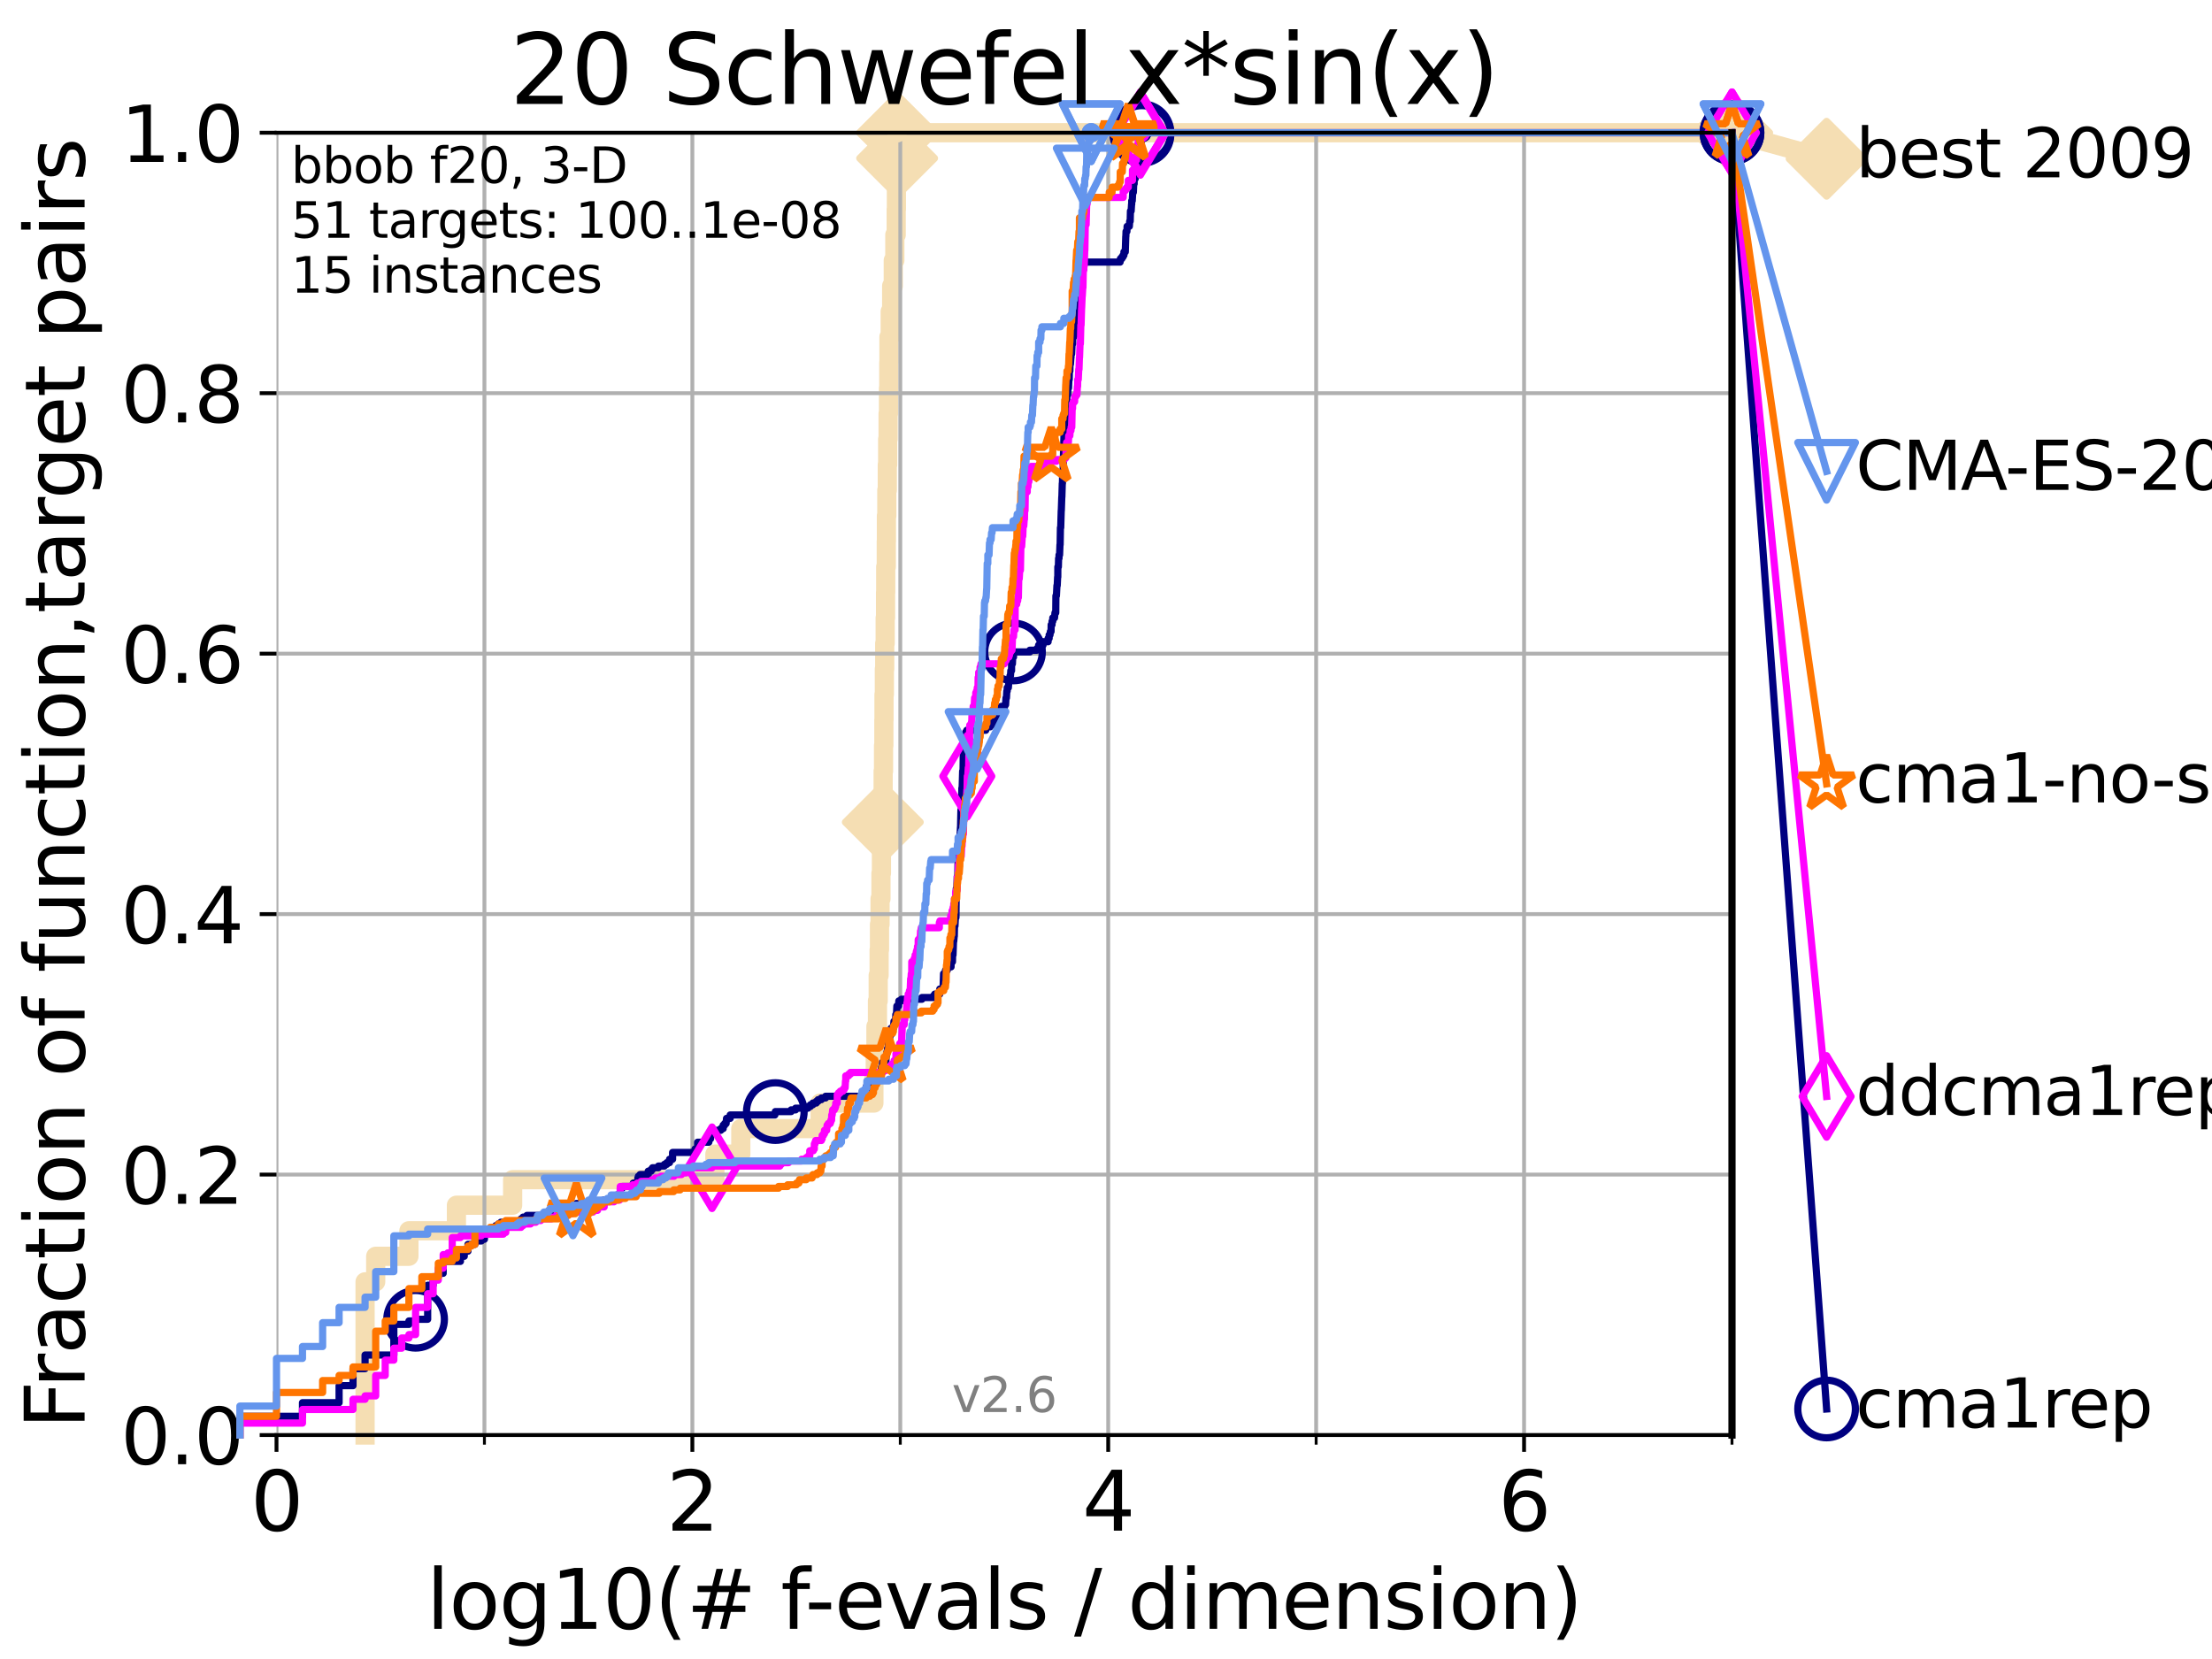 <?xml version="1.0" encoding="utf-8" standalone="no"?>
<!DOCTYPE svg PUBLIC "-//W3C//DTD SVG 1.1//EN"
  "http://www.w3.org/Graphics/SVG/1.1/DTD/svg11.dtd">
<svg xmlns:xlink="http://www.w3.org/1999/xlink" width="460.8pt" height="345.6pt" viewBox="0 0 460.8 345.6" xmlns="http://www.w3.org/2000/svg" version="1.1">
 <defs>
  <style type="text/css">*{stroke-linejoin: round; stroke-linecap: butt}</style>
 </defs>
 <g id="figure_1">
  <g id="patch_1">
   <path d="M 0 345.6 
L 460.8 345.6 
L 460.8 0 
L 0 0 
z
" style="fill: #ffffff"/>
  </g>
  <g id="axes_1">
   <g id="patch_2">
    <path d="M 57.6 298.944 
L 360.806 298.944 
L 360.806 27.648 
L 57.6 27.648 
z
" style="fill: #ffffff"/>
   </g>
   <g id="line2d_1">
    <path d="M 76.051 298.944 
L 76.051 267.027 
L 78.267 267.027 
L 78.267 261.707 
L 85.184 261.707 
L 85.184 256.388 
L 95.081 256.388 
L 95.081 251.068 
L 106.791 251.068 
L 106.791 245.749 
L 148.923 245.749 
L 148.923 240.429 
L 154.323 240.429 
L 154.323 235.11 
L 170.85 235.11 
L 170.85 229.79 
L 182.05 229.79 
L 182.05 224.471 
L 182.333 224.471 
L 182.333 219.151 
L 182.474 219.151 
L 182.474 213.832 
L 182.791 213.832 
L 182.791 208.512 
L 182.944 208.512 
L 182.944 203.192 
L 183.135 203.192 
L 183.135 197.873 
L 183.214 197.873 
L 183.214 192.553 
L 183.332 192.553 
L 183.332 187.234 
L 183.52 187.234 
L 183.52 181.914 
L 183.62 181.914 
L 183.62 176.595 
L 183.797 176.595 
L 183.797 171.275 
L 183.904 171.275 
L 183.904 165.956 
L 183.972 165.956 
L 183.972 160.636 
L 184.056 160.636 
L 184.056 155.317 
L 184.123 155.317 
L 184.123 149.997 
L 184.153 149.997 
L 184.153 144.678 
L 184.228 144.678 
L 184.228 139.358 
L 184.303 139.358 
L 184.303 134.039 
L 184.4 134.039 
L 184.4 128.719 
L 184.474 128.719 
L 184.474 123.4 
L 184.51 123.4 
L 184.51 118.08 
L 184.628 118.08 
L 184.628 112.76 
L 184.657 112.76 
L 184.657 107.441 
L 184.738 107.441 
L 184.738 102.121 
L 184.839 102.121 
L 184.839 96.802 
L 184.919 96.802 
L 184.919 91.482 
L 185.005 91.482 
L 185.005 86.163 
L 185.091 86.163 
L 185.091 80.843 
L 185.148 80.843 
L 185.148 75.524 
L 185.184 75.524 
L 185.184 70.204 
L 185.445 70.204 
L 185.445 64.885 
L 185.751 64.885 
L 185.751 59.565 
L 186.086 59.565 
L 186.086 54.246 
L 186.408 54.246 
L 186.408 48.926 
L 186.693 48.926 
L 186.693 43.607 
L 186.738 43.607 
L 186.738 38.287 
L 186.817 38.287 
L 186.817 32.968 
L 186.888 32.968 
L 186.888 27.648 
L 360.806 27.648 
" style="fill: none; stroke: #f5deb3; stroke-width: 4; stroke-linecap: square"/>
   </g>
   <g id="line2d_2">
    <defs>
     <path id="m383d75542b" d="M -0 7.778 
L 7.778 0 
L 0 -7.778 
L -7.778 -0 
z
" style="stroke: #f5deb3; stroke-width: 1.5; stroke-linejoin: miter"/>
    </defs>
    <g>
     <use xlink:href="#m383d75542b" x="183.904" y="171.275" style="fill: #f5deb3; stroke: #f5deb3; stroke-width: 1.5; stroke-linejoin: miter"/>
     <use xlink:href="#m383d75542b" x="186.888" y="32.968" style="fill: #f5deb3; stroke: #f5deb3; stroke-width: 1.5; stroke-linejoin: miter"/>
     <use xlink:href="#m383d75542b" x="186.888" y="27.648" style="fill: #f5deb3; stroke: #f5deb3; stroke-width: 1.5; stroke-linejoin: miter"/>
     <use xlink:href="#m383d75542b" x="186.888" y="27.648" style="fill: #f5deb3; stroke: #f5deb3; stroke-width: 1.5; stroke-linejoin: miter"/>
     <use xlink:href="#m383d75542b" x="360.806" y="27.648" style="fill: #f5deb3; stroke: #f5deb3; stroke-width: 1.5; stroke-linejoin: miter"/>
    </g>
   </g>
   <g id="line2d_3">
    <path style="fill: none; stroke: #f5deb3; stroke-width: 4; stroke-linecap: square"/>
    <g/>
   </g>
   <g id="line2d_4">
    <path d="M 360.806 27.648 
L 380.515 33.074 
" style="fill: none; stroke: #f5deb3; stroke-width: 4; stroke-linecap: square"/>
    <g>
     <use xlink:href="#m383d75542b" x="360.806" y="27.648" style="fill: #f5deb3; stroke: #f5deb3; stroke-width: 1.5; stroke-linejoin: miter"/>
     <use xlink:href="#m383d75542b" x="380.515" y="33.074" style="fill: #f5deb3; stroke: #f5deb3; stroke-width: 1.5; stroke-linejoin: miter"/>
    </g>
   </g>
   <g id="matplotlib.axis_1">
    <g id="xtick_1">
     <g id="line2d_5">
      <path d="M 57.6 298.944 
L 57.6 27.648 
" clip-path="url(#pbc46bc6d25)" style="fill: none; stroke: #b0b0b0; stroke-width: 0.8; stroke-linecap: square"/>
     </g>
     <g id="line2d_6">
      <defs>
       <path id="ma4208ebc38" d="M 0 0 
L 0 3.5 
" style="stroke: #000000; stroke-width: 0.8"/>
      </defs>
      <g>
       <use xlink:href="#ma4208ebc38" x="57.6" y="298.944" style="stroke: #000000; stroke-width: 0.8"/>
      </g>
     </g>
     <g id="text_1">
      <!-- 0 -->
      <g transform="translate(52.192 318.861)scale(0.17 -0.17)">
       <defs>
        <path id="DejaVuSans-30" d="M 2034 4250 
Q 1547 4250 1301 3770 
Q 1056 3291 1056 2328 
Q 1056 1369 1301 889 
Q 1547 409 2034 409 
Q 2525 409 2770 889 
Q 3016 1369 3016 2328 
Q 3016 3291 2770 3770 
Q 2525 4250 2034 4250 
z
M 2034 4750 
Q 2819 4750 3233 4129 
Q 3647 3509 3647 2328 
Q 3647 1150 3233 529 
Q 2819 -91 2034 -91 
Q 1250 -91 836 529 
Q 422 1150 422 2328 
Q 422 3509 836 4129 
Q 1250 4750 2034 4750 
z
" transform="scale(0.016)"/>
       </defs>
       <use xlink:href="#DejaVuSans-30"/>
      </g>
     </g>
    </g>
    <g id="xtick_2">
     <g id="line2d_7">
      <path d="M 144.23 298.944 
L 144.23 27.648 
" clip-path="url(#pbc46bc6d25)" style="fill: none; stroke: #b0b0b0; stroke-width: 0.8; stroke-linecap: square"/>
     </g>
     <g id="line2d_8">
      <g>
       <use xlink:href="#ma4208ebc38" x="144.23" y="298.944" style="stroke: #000000; stroke-width: 0.8"/>
      </g>
     </g>
     <g id="text_2">
      <!-- 2 -->
      <g transform="translate(138.822 318.861)scale(0.17 -0.17)">
       <defs>
        <path id="DejaVuSans-32" d="M 1228 531 
L 3431 531 
L 3431 0 
L 469 0 
L 469 531 
Q 828 903 1448 1529 
Q 2069 2156 2228 2338 
Q 2531 2678 2651 2914 
Q 2772 3150 2772 3378 
Q 2772 3750 2511 3984 
Q 2250 4219 1831 4219 
Q 1534 4219 1204 4116 
Q 875 4013 500 3803 
L 500 4441 
Q 881 4594 1212 4672 
Q 1544 4750 1819 4750 
Q 2544 4750 2975 4387 
Q 3406 4025 3406 3419 
Q 3406 3131 3298 2873 
Q 3191 2616 2906 2266 
Q 2828 2175 2409 1742 
Q 1991 1309 1228 531 
z
" transform="scale(0.016)"/>
       </defs>
       <use xlink:href="#DejaVuSans-32"/>
      </g>
     </g>
    </g>
    <g id="xtick_3">
     <g id="line2d_9">
      <path d="M 230.861 298.944 
L 230.861 27.648 
" clip-path="url(#pbc46bc6d25)" style="fill: none; stroke: #b0b0b0; stroke-width: 0.8; stroke-linecap: square"/>
     </g>
     <g id="line2d_10">
      <g>
       <use xlink:href="#ma4208ebc38" x="230.861" y="298.944" style="stroke: #000000; stroke-width: 0.8"/>
      </g>
     </g>
     <g id="text_3">
      <!-- 4 -->
      <g transform="translate(225.453 318.861)scale(0.17 -0.17)">
       <defs>
        <path id="DejaVuSans-34" d="M 2419 4116 
L 825 1625 
L 2419 1625 
L 2419 4116 
z
M 2253 4666 
L 3047 4666 
L 3047 1625 
L 3713 1625 
L 3713 1100 
L 3047 1100 
L 3047 0 
L 2419 0 
L 2419 1100 
L 313 1100 
L 313 1709 
L 2253 4666 
z
" transform="scale(0.016)"/>
       </defs>
       <use xlink:href="#DejaVuSans-34"/>
      </g>
     </g>
    </g>
    <g id="xtick_4">
     <g id="line2d_11">
      <path d="M 317.491 298.944 
L 317.491 27.648 
" clip-path="url(#pbc46bc6d25)" style="fill: none; stroke: #b0b0b0; stroke-width: 0.8; stroke-linecap: square"/>
     </g>
     <g id="line2d_12">
      <g>
       <use xlink:href="#ma4208ebc38" x="317.491" y="298.944" style="stroke: #000000; stroke-width: 0.8"/>
      </g>
     </g>
     <g id="text_4">
      <!-- 6 -->
      <g transform="translate(312.083 318.861)scale(0.17 -0.17)">
       <defs>
        <path id="DejaVuSans-36" d="M 2113 2584 
Q 1688 2584 1439 2293 
Q 1191 2003 1191 1497 
Q 1191 994 1439 701 
Q 1688 409 2113 409 
Q 2538 409 2786 701 
Q 3034 994 3034 1497 
Q 3034 2003 2786 2293 
Q 2538 2584 2113 2584 
z
M 3366 4563 
L 3366 3988 
Q 3128 4100 2886 4159 
Q 2644 4219 2406 4219 
Q 1781 4219 1451 3797 
Q 1122 3375 1075 2522 
Q 1259 2794 1537 2939 
Q 1816 3084 2150 3084 
Q 2853 3084 3261 2657 
Q 3669 2231 3669 1497 
Q 3669 778 3244 343 
Q 2819 -91 2113 -91 
Q 1303 -91 875 529 
Q 447 1150 447 2328 
Q 447 3434 972 4092 
Q 1497 4750 2381 4750 
Q 2619 4750 2861 4703 
Q 3103 4656 3366 4563 
z
" transform="scale(0.016)"/>
       </defs>
       <use xlink:href="#DejaVuSans-36"/>
      </g>
     </g>
    </g>
    <g id="xtick_5">
     <g id="line2d_13">
      <path d="M 100.915 298.944 
L 100.915 27.648 
" clip-path="url(#pbc46bc6d25)" style="fill: none; stroke: #b0b0b0; stroke-width: 0.8; stroke-linecap: square"/>
     </g>
     <g id="line2d_14">
      <defs>
       <path id="m81783d5900" d="M 0 0 
L 0 2 
" style="stroke: #000000; stroke-width: 0.6"/>
      </defs>
      <g>
       <use xlink:href="#m81783d5900" x="100.915" y="298.944" style="stroke: #000000; stroke-width: 0.6"/>
      </g>
     </g>
    </g>
    <g id="xtick_6">
     <g id="line2d_15">
      <path d="M 187.546 298.944 
L 187.546 27.648 
" clip-path="url(#pbc46bc6d25)" style="fill: none; stroke: #b0b0b0; stroke-width: 0.8; stroke-linecap: square"/>
     </g>
     <g id="line2d_16">
      <g>
       <use xlink:href="#m81783d5900" x="187.546" y="298.944" style="stroke: #000000; stroke-width: 0.6"/>
      </g>
     </g>
    </g>
    <g id="xtick_7">
     <g id="line2d_17">
      <path d="M 274.176 298.944 
L 274.176 27.648 
" clip-path="url(#pbc46bc6d25)" style="fill: none; stroke: #b0b0b0; stroke-width: 0.8; stroke-linecap: square"/>
     </g>
     <g id="line2d_18">
      <g>
       <use xlink:href="#m81783d5900" x="274.176" y="298.944" style="stroke: #000000; stroke-width: 0.6"/>
      </g>
     </g>
    </g>
    <g id="xtick_8">
     <g id="line2d_19">
      <path d="M 360.806 298.944 
L 360.806 27.648 
" clip-path="url(#pbc46bc6d25)" style="fill: none; stroke: #b0b0b0; stroke-width: 0.8; stroke-linecap: square"/>
     </g>
     <g id="line2d_20">
      <g>
       <use xlink:href="#m81783d5900" x="360.806" y="298.944" style="stroke: #000000; stroke-width: 0.6"/>
      </g>
     </g>
    </g>
    <g id="text_5">
     <!-- log10(# f-evals / dimension) -->
     <g transform="translate(88.823 339.314)scale(0.17 -0.17)">
      <defs>
       <path id="DejaVuSans-6c" d="M 603 4863 
L 1178 4863 
L 1178 0 
L 603 0 
L 603 4863 
z
" transform="scale(0.016)"/>
       <path id="DejaVuSans-6f" d="M 1959 3097 
Q 1497 3097 1228 2736 
Q 959 2375 959 1747 
Q 959 1119 1226 758 
Q 1494 397 1959 397 
Q 2419 397 2687 759 
Q 2956 1122 2956 1747 
Q 2956 2369 2687 2733 
Q 2419 3097 1959 3097 
z
M 1959 3584 
Q 2709 3584 3137 3096 
Q 3566 2609 3566 1747 
Q 3566 888 3137 398 
Q 2709 -91 1959 -91 
Q 1206 -91 779 398 
Q 353 888 353 1747 
Q 353 2609 779 3096 
Q 1206 3584 1959 3584 
z
" transform="scale(0.016)"/>
       <path id="DejaVuSans-67" d="M 2906 1791 
Q 2906 2416 2648 2759 
Q 2391 3103 1925 3103 
Q 1463 3103 1205 2759 
Q 947 2416 947 1791 
Q 947 1169 1205 825 
Q 1463 481 1925 481 
Q 2391 481 2648 825 
Q 2906 1169 2906 1791 
z
M 3481 434 
Q 3481 -459 3084 -895 
Q 2688 -1331 1869 -1331 
Q 1566 -1331 1297 -1286 
Q 1028 -1241 775 -1147 
L 775 -588 
Q 1028 -725 1275 -790 
Q 1522 -856 1778 -856 
Q 2344 -856 2625 -561 
Q 2906 -266 2906 331 
L 2906 616 
Q 2728 306 2450 153 
Q 2172 0 1784 0 
Q 1141 0 747 490 
Q 353 981 353 1791 
Q 353 2603 747 3093 
Q 1141 3584 1784 3584 
Q 2172 3584 2450 3431 
Q 2728 3278 2906 2969 
L 2906 3500 
L 3481 3500 
L 3481 434 
z
" transform="scale(0.016)"/>
       <path id="DejaVuSans-31" d="M 794 531 
L 1825 531 
L 1825 4091 
L 703 3866 
L 703 4441 
L 1819 4666 
L 2450 4666 
L 2450 531 
L 3481 531 
L 3481 0 
L 794 0 
L 794 531 
z
" transform="scale(0.016)"/>
       <path id="DejaVuSans-28" d="M 1984 4856 
Q 1566 4138 1362 3434 
Q 1159 2731 1159 2009 
Q 1159 1288 1364 580 
Q 1569 -128 1984 -844 
L 1484 -844 
Q 1016 -109 783 600 
Q 550 1309 550 2009 
Q 550 2706 781 3412 
Q 1013 4119 1484 4856 
L 1984 4856 
z
" transform="scale(0.016)"/>
       <path id="DejaVuSans-23" d="M 3272 2816 
L 2363 2816 
L 2100 1772 
L 3016 1772 
L 3272 2816 
z
M 2803 4594 
L 2478 3297 
L 3391 3297 
L 3719 4594 
L 4219 4594 
L 3897 3297 
L 4872 3297 
L 4872 2816 
L 3775 2816 
L 3519 1772 
L 4513 1772 
L 4513 1294 
L 3397 1294 
L 3072 0 
L 2572 0 
L 2894 1294 
L 1978 1294 
L 1656 0 
L 1153 0 
L 1478 1294 
L 494 1294 
L 494 1772 
L 1594 1772 
L 1856 2816 
L 850 2816 
L 850 3297 
L 1978 3297 
L 2297 4594 
L 2803 4594 
z
" transform="scale(0.016)"/>
       <path id="DejaVuSans-20" transform="scale(0.016)"/>
       <path id="DejaVuSans-66" d="M 2375 4863 
L 2375 4384 
L 1825 4384 
Q 1516 4384 1395 4259 
Q 1275 4134 1275 3809 
L 1275 3500 
L 2222 3500 
L 2222 3053 
L 1275 3053 
L 1275 0 
L 697 0 
L 697 3053 
L 147 3053 
L 147 3500 
L 697 3500 
L 697 3744 
Q 697 4328 969 4595 
Q 1241 4863 1831 4863 
L 2375 4863 
z
" transform="scale(0.016)"/>
       <path id="DejaVuSans-2d" d="M 313 2009 
L 1997 2009 
L 1997 1497 
L 313 1497 
L 313 2009 
z
" transform="scale(0.016)"/>
       <path id="DejaVuSans-65" d="M 3597 1894 
L 3597 1613 
L 953 1613 
Q 991 1019 1311 708 
Q 1631 397 2203 397 
Q 2534 397 2845 478 
Q 3156 559 3463 722 
L 3463 178 
Q 3153 47 2828 -22 
Q 2503 -91 2169 -91 
Q 1331 -91 842 396 
Q 353 884 353 1716 
Q 353 2575 817 3079 
Q 1281 3584 2069 3584 
Q 2775 3584 3186 3129 
Q 3597 2675 3597 1894 
z
M 3022 2063 
Q 3016 2534 2758 2815 
Q 2500 3097 2075 3097 
Q 1594 3097 1305 2825 
Q 1016 2553 972 2059 
L 3022 2063 
z
" transform="scale(0.016)"/>
       <path id="DejaVuSans-76" d="M 191 3500 
L 800 3500 
L 1894 563 
L 2988 3500 
L 3597 3500 
L 2284 0 
L 1503 0 
L 191 3500 
z
" transform="scale(0.016)"/>
       <path id="DejaVuSans-61" d="M 2194 1759 
Q 1497 1759 1228 1600 
Q 959 1441 959 1056 
Q 959 750 1161 570 
Q 1363 391 1709 391 
Q 2188 391 2477 730 
Q 2766 1069 2766 1631 
L 2766 1759 
L 2194 1759 
z
M 3341 1997 
L 3341 0 
L 2766 0 
L 2766 531 
Q 2569 213 2275 61 
Q 1981 -91 1556 -91 
Q 1019 -91 701 211 
Q 384 513 384 1019 
Q 384 1609 779 1909 
Q 1175 2209 1959 2209 
L 2766 2209 
L 2766 2266 
Q 2766 2663 2505 2880 
Q 2244 3097 1772 3097 
Q 1472 3097 1187 3025 
Q 903 2953 641 2809 
L 641 3341 
Q 956 3463 1253 3523 
Q 1550 3584 1831 3584 
Q 2591 3584 2966 3190 
Q 3341 2797 3341 1997 
z
" transform="scale(0.016)"/>
       <path id="DejaVuSans-73" d="M 2834 3397 
L 2834 2853 
Q 2591 2978 2328 3040 
Q 2066 3103 1784 3103 
Q 1356 3103 1142 2972 
Q 928 2841 928 2578 
Q 928 2378 1081 2264 
Q 1234 2150 1697 2047 
L 1894 2003 
Q 2506 1872 2764 1633 
Q 3022 1394 3022 966 
Q 3022 478 2636 193 
Q 2250 -91 1575 -91 
Q 1294 -91 989 -36 
Q 684 19 347 128 
L 347 722 
Q 666 556 975 473 
Q 1284 391 1588 391 
Q 1994 391 2212 530 
Q 2431 669 2431 922 
Q 2431 1156 2273 1281 
Q 2116 1406 1581 1522 
L 1381 1569 
Q 847 1681 609 1914 
Q 372 2147 372 2553 
Q 372 3047 722 3315 
Q 1072 3584 1716 3584 
Q 2034 3584 2315 3537 
Q 2597 3491 2834 3397 
z
" transform="scale(0.016)"/>
       <path id="DejaVuSans-2f" d="M 1625 4666 
L 2156 4666 
L 531 -594 
L 0 -594 
L 1625 4666 
z
" transform="scale(0.016)"/>
       <path id="DejaVuSans-64" d="M 2906 2969 
L 2906 4863 
L 3481 4863 
L 3481 0 
L 2906 0 
L 2906 525 
Q 2725 213 2448 61 
Q 2172 -91 1784 -91 
Q 1150 -91 751 415 
Q 353 922 353 1747 
Q 353 2572 751 3078 
Q 1150 3584 1784 3584 
Q 2172 3584 2448 3432 
Q 2725 3281 2906 2969 
z
M 947 1747 
Q 947 1113 1208 752 
Q 1469 391 1925 391 
Q 2381 391 2643 752 
Q 2906 1113 2906 1747 
Q 2906 2381 2643 2742 
Q 2381 3103 1925 3103 
Q 1469 3103 1208 2742 
Q 947 2381 947 1747 
z
" transform="scale(0.016)"/>
       <path id="DejaVuSans-69" d="M 603 3500 
L 1178 3500 
L 1178 0 
L 603 0 
L 603 3500 
z
M 603 4863 
L 1178 4863 
L 1178 4134 
L 603 4134 
L 603 4863 
z
" transform="scale(0.016)"/>
       <path id="DejaVuSans-6d" d="M 3328 2828 
Q 3544 3216 3844 3400 
Q 4144 3584 4550 3584 
Q 5097 3584 5394 3201 
Q 5691 2819 5691 2113 
L 5691 0 
L 5113 0 
L 5113 2094 
Q 5113 2597 4934 2840 
Q 4756 3084 4391 3084 
Q 3944 3084 3684 2787 
Q 3425 2491 3425 1978 
L 3425 0 
L 2847 0 
L 2847 2094 
Q 2847 2600 2669 2842 
Q 2491 3084 2119 3084 
Q 1678 3084 1418 2786 
Q 1159 2488 1159 1978 
L 1159 0 
L 581 0 
L 581 3500 
L 1159 3500 
L 1159 2956 
Q 1356 3278 1631 3431 
Q 1906 3584 2284 3584 
Q 2666 3584 2933 3390 
Q 3200 3197 3328 2828 
z
" transform="scale(0.016)"/>
       <path id="DejaVuSans-6e" d="M 3513 2113 
L 3513 0 
L 2938 0 
L 2938 2094 
Q 2938 2591 2744 2837 
Q 2550 3084 2163 3084 
Q 1697 3084 1428 2787 
Q 1159 2491 1159 1978 
L 1159 0 
L 581 0 
L 581 3500 
L 1159 3500 
L 1159 2956 
Q 1366 3272 1645 3428 
Q 1925 3584 2291 3584 
Q 2894 3584 3203 3211 
Q 3513 2838 3513 2113 
z
" transform="scale(0.016)"/>
       <path id="DejaVuSans-29" d="M 513 4856 
L 1013 4856 
Q 1481 4119 1714 3412 
Q 1947 2706 1947 2009 
Q 1947 1309 1714 600 
Q 1481 -109 1013 -844 
L 513 -844 
Q 928 -128 1133 580 
Q 1338 1288 1338 2009 
Q 1338 2731 1133 3434 
Q 928 4138 513 4856 
z
" transform="scale(0.016)"/>
      </defs>
      <use xlink:href="#DejaVuSans-6c"/>
      <use xlink:href="#DejaVuSans-6f" x="27.783"/>
      <use xlink:href="#DejaVuSans-67" x="88.965"/>
      <use xlink:href="#DejaVuSans-31" x="152.441"/>
      <use xlink:href="#DejaVuSans-30" x="216.064"/>
      <use xlink:href="#DejaVuSans-28" x="279.688"/>
      <use xlink:href="#DejaVuSans-23" x="318.701"/>
      <use xlink:href="#DejaVuSans-20" x="402.49"/>
      <use xlink:href="#DejaVuSans-66" x="434.277"/>
      <use xlink:href="#DejaVuSans-2d" x="463.982"/>
      <use xlink:href="#DejaVuSans-65" x="500.066"/>
      <use xlink:href="#DejaVuSans-76" x="561.59"/>
      <use xlink:href="#DejaVuSans-61" x="620.77"/>
      <use xlink:href="#DejaVuSans-6c" x="682.049"/>
      <use xlink:href="#DejaVuSans-73" x="709.832"/>
      <use xlink:href="#DejaVuSans-20" x="761.932"/>
      <use xlink:href="#DejaVuSans-2f" x="793.719"/>
      <use xlink:href="#DejaVuSans-20" x="827.41"/>
      <use xlink:href="#DejaVuSans-64" x="859.197"/>
      <use xlink:href="#DejaVuSans-69" x="922.674"/>
      <use xlink:href="#DejaVuSans-6d" x="950.457"/>
      <use xlink:href="#DejaVuSans-65" x="1047.869"/>
      <use xlink:href="#DejaVuSans-6e" x="1109.393"/>
      <use xlink:href="#DejaVuSans-73" x="1172.771"/>
      <use xlink:href="#DejaVuSans-69" x="1224.871"/>
      <use xlink:href="#DejaVuSans-6f" x="1252.654"/>
      <use xlink:href="#DejaVuSans-6e" x="1313.836"/>
      <use xlink:href="#DejaVuSans-29" x="1377.215"/>
     </g>
    </g>
   </g>
   <g id="matplotlib.axis_2">
    <g id="ytick_1">
     <g id="line2d_21">
      <path d="M 57.6 298.944 
L 360.806 298.944 
" clip-path="url(#pbc46bc6d25)" style="fill: none; stroke: #b0b0b0; stroke-width: 0.8; stroke-linecap: square"/>
     </g>
     <g id="line2d_22">
      <defs>
       <path id="m5574d2cce1" d="M 0 0 
L -3.5 0 
" style="stroke: #000000; stroke-width: 0.8"/>
      </defs>
      <g>
       <use xlink:href="#m5574d2cce1" x="57.6" y="298.944" style="stroke: #000000; stroke-width: 0.8"/>
      </g>
     </g>
     <g id="text_6">
      <!-- 0.0 -->
      <g transform="translate(25.155 305.023)scale(0.16 -0.16)">
       <defs>
        <path id="DejaVuSans-2e" d="M 684 794 
L 1344 794 
L 1344 0 
L 684 0 
L 684 794 
z
" transform="scale(0.016)"/>
       </defs>
       <use xlink:href="#DejaVuSans-30"/>
       <use xlink:href="#DejaVuSans-2e" x="63.623"/>
       <use xlink:href="#DejaVuSans-30" x="95.41"/>
      </g>
     </g>
    </g>
    <g id="ytick_2">
     <g id="line2d_23">
      <path d="M 57.6 244.685 
L 360.806 244.685 
" clip-path="url(#pbc46bc6d25)" style="fill: none; stroke: #b0b0b0; stroke-width: 0.8; stroke-linecap: square"/>
     </g>
     <g id="line2d_24">
      <g>
       <use xlink:href="#m5574d2cce1" x="57.6" y="244.685" style="stroke: #000000; stroke-width: 0.8"/>
      </g>
     </g>
     <g id="text_7">
      <!-- 0.2 -->
      <g transform="translate(25.155 250.764)scale(0.16 -0.16)">
       <use xlink:href="#DejaVuSans-30"/>
       <use xlink:href="#DejaVuSans-2e" x="63.623"/>
       <use xlink:href="#DejaVuSans-32" x="95.41"/>
      </g>
     </g>
    </g>
    <g id="ytick_3">
     <g id="line2d_25">
      <path d="M 57.6 190.426 
L 360.806 190.426 
" clip-path="url(#pbc46bc6d25)" style="fill: none; stroke: #b0b0b0; stroke-width: 0.8; stroke-linecap: square"/>
     </g>
     <g id="line2d_26">
      <g>
       <use xlink:href="#m5574d2cce1" x="57.6" y="190.426" style="stroke: #000000; stroke-width: 0.8"/>
      </g>
     </g>
     <g id="text_8">
      <!-- 0.4 -->
      <g transform="translate(25.155 196.504)scale(0.16 -0.16)">
       <use xlink:href="#DejaVuSans-30"/>
       <use xlink:href="#DejaVuSans-2e" x="63.623"/>
       <use xlink:href="#DejaVuSans-34" x="95.41"/>
      </g>
     </g>
    </g>
    <g id="ytick_4">
     <g id="line2d_27">
      <path d="M 57.6 136.166 
L 360.806 136.166 
" clip-path="url(#pbc46bc6d25)" style="fill: none; stroke: #b0b0b0; stroke-width: 0.8; stroke-linecap: square"/>
     </g>
     <g id="line2d_28">
      <g>
       <use xlink:href="#m5574d2cce1" x="57.6" y="136.166" style="stroke: #000000; stroke-width: 0.8"/>
      </g>
     </g>
     <g id="text_9">
      <!-- 0.6 -->
      <g transform="translate(25.155 142.245)scale(0.16 -0.16)">
       <use xlink:href="#DejaVuSans-30"/>
       <use xlink:href="#DejaVuSans-2e" x="63.623"/>
       <use xlink:href="#DejaVuSans-36" x="95.41"/>
      </g>
     </g>
    </g>
    <g id="ytick_5">
     <g id="line2d_29">
      <path d="M 57.6 81.907 
L 360.806 81.907 
" clip-path="url(#pbc46bc6d25)" style="fill: none; stroke: #b0b0b0; stroke-width: 0.8; stroke-linecap: square"/>
     </g>
     <g id="line2d_30">
      <g>
       <use xlink:href="#m5574d2cce1" x="57.6" y="81.907" style="stroke: #000000; stroke-width: 0.8"/>
      </g>
     </g>
     <g id="text_10">
      <!-- 0.8 -->
      <g transform="translate(25.155 87.986)scale(0.16 -0.16)">
       <defs>
        <path id="DejaVuSans-38" d="M 2034 2216 
Q 1584 2216 1326 1975 
Q 1069 1734 1069 1313 
Q 1069 891 1326 650 
Q 1584 409 2034 409 
Q 2484 409 2743 651 
Q 3003 894 3003 1313 
Q 3003 1734 2745 1975 
Q 2488 2216 2034 2216 
z
M 1403 2484 
Q 997 2584 770 2862 
Q 544 3141 544 3541 
Q 544 4100 942 4425 
Q 1341 4750 2034 4750 
Q 2731 4750 3128 4425 
Q 3525 4100 3525 3541 
Q 3525 3141 3298 2862 
Q 3072 2584 2669 2484 
Q 3125 2378 3379 2068 
Q 3634 1759 3634 1313 
Q 3634 634 3220 271 
Q 2806 -91 2034 -91 
Q 1263 -91 848 271 
Q 434 634 434 1313 
Q 434 1759 690 2068 
Q 947 2378 1403 2484 
z
M 1172 3481 
Q 1172 3119 1398 2916 
Q 1625 2713 2034 2713 
Q 2441 2713 2670 2916 
Q 2900 3119 2900 3481 
Q 2900 3844 2670 4047 
Q 2441 4250 2034 4250 
Q 1625 4250 1398 4047 
Q 1172 3844 1172 3481 
z
" transform="scale(0.016)"/>
       </defs>
       <use xlink:href="#DejaVuSans-30"/>
       <use xlink:href="#DejaVuSans-2e" x="63.623"/>
       <use xlink:href="#DejaVuSans-38" x="95.41"/>
      </g>
     </g>
    </g>
    <g id="ytick_6">
     <g id="line2d_31">
      <path d="M 57.6 27.648 
L 360.806 27.648 
" clip-path="url(#pbc46bc6d25)" style="fill: none; stroke: #b0b0b0; stroke-width: 0.8; stroke-linecap: square"/>
     </g>
     <g id="line2d_32">
      <g>
       <use xlink:href="#m5574d2cce1" x="57.6" y="27.648" style="stroke: #000000; stroke-width: 0.8"/>
      </g>
     </g>
     <g id="text_11">
      <!-- 1.0 -->
      <g transform="translate(25.155 33.727)scale(0.16 -0.16)">
       <use xlink:href="#DejaVuSans-31"/>
       <use xlink:href="#DejaVuSans-2e" x="63.623"/>
       <use xlink:href="#DejaVuSans-30" x="95.41"/>
      </g>
     </g>
    </g>
    <g id="text_12">
     <!-- Fraction of function,target pairs -->
     <g transform="translate(17.62 297.681)rotate(-90)scale(0.17 -0.17)">
      <defs>
       <path id="DejaVuSans-46" d="M 628 4666 
L 3309 4666 
L 3309 4134 
L 1259 4134 
L 1259 2759 
L 3109 2759 
L 3109 2228 
L 1259 2228 
L 1259 0 
L 628 0 
L 628 4666 
z
" transform="scale(0.016)"/>
       <path id="DejaVuSans-72" d="M 2631 2963 
Q 2534 3019 2420 3045 
Q 2306 3072 2169 3072 
Q 1681 3072 1420 2755 
Q 1159 2438 1159 1844 
L 1159 0 
L 581 0 
L 581 3500 
L 1159 3500 
L 1159 2956 
Q 1341 3275 1631 3429 
Q 1922 3584 2338 3584 
Q 2397 3584 2469 3576 
Q 2541 3569 2628 3553 
L 2631 2963 
z
" transform="scale(0.016)"/>
       <path id="DejaVuSans-63" d="M 3122 3366 
L 3122 2828 
Q 2878 2963 2633 3030 
Q 2388 3097 2138 3097 
Q 1578 3097 1268 2742 
Q 959 2388 959 1747 
Q 959 1106 1268 751 
Q 1578 397 2138 397 
Q 2388 397 2633 464 
Q 2878 531 3122 666 
L 3122 134 
Q 2881 22 2623 -34 
Q 2366 -91 2075 -91 
Q 1284 -91 818 406 
Q 353 903 353 1747 
Q 353 2603 823 3093 
Q 1294 3584 2113 3584 
Q 2378 3584 2631 3529 
Q 2884 3475 3122 3366 
z
" transform="scale(0.016)"/>
       <path id="DejaVuSans-74" d="M 1172 4494 
L 1172 3500 
L 2356 3500 
L 2356 3053 
L 1172 3053 
L 1172 1153 
Q 1172 725 1289 603 
Q 1406 481 1766 481 
L 2356 481 
L 2356 0 
L 1766 0 
Q 1100 0 847 248 
Q 594 497 594 1153 
L 594 3053 
L 172 3053 
L 172 3500 
L 594 3500 
L 594 4494 
L 1172 4494 
z
" transform="scale(0.016)"/>
       <path id="DejaVuSans-75" d="M 544 1381 
L 544 3500 
L 1119 3500 
L 1119 1403 
Q 1119 906 1312 657 
Q 1506 409 1894 409 
Q 2359 409 2629 706 
Q 2900 1003 2900 1516 
L 2900 3500 
L 3475 3500 
L 3475 0 
L 2900 0 
L 2900 538 
Q 2691 219 2414 64 
Q 2138 -91 1772 -91 
Q 1169 -91 856 284 
Q 544 659 544 1381 
z
M 1991 3584 
L 1991 3584 
z
" transform="scale(0.016)"/>
       <path id="DejaVuSans-2c" d="M 750 794 
L 1409 794 
L 1409 256 
L 897 -744 
L 494 -744 
L 750 256 
L 750 794 
z
" transform="scale(0.016)"/>
       <path id="DejaVuSans-70" d="M 1159 525 
L 1159 -1331 
L 581 -1331 
L 581 3500 
L 1159 3500 
L 1159 2969 
Q 1341 3281 1617 3432 
Q 1894 3584 2278 3584 
Q 2916 3584 3314 3078 
Q 3713 2572 3713 1747 
Q 3713 922 3314 415 
Q 2916 -91 2278 -91 
Q 1894 -91 1617 61 
Q 1341 213 1159 525 
z
M 3116 1747 
Q 3116 2381 2855 2742 
Q 2594 3103 2138 3103 
Q 1681 3103 1420 2742 
Q 1159 2381 1159 1747 
Q 1159 1113 1420 752 
Q 1681 391 2138 391 
Q 2594 391 2855 752 
Q 3116 1113 3116 1747 
z
" transform="scale(0.016)"/>
      </defs>
      <use xlink:href="#DejaVuSans-46"/>
      <use xlink:href="#DejaVuSans-72" x="50.27"/>
      <use xlink:href="#DejaVuSans-61" x="91.383"/>
      <use xlink:href="#DejaVuSans-63" x="152.662"/>
      <use xlink:href="#DejaVuSans-74" x="207.643"/>
      <use xlink:href="#DejaVuSans-69" x="246.852"/>
      <use xlink:href="#DejaVuSans-6f" x="274.635"/>
      <use xlink:href="#DejaVuSans-6e" x="335.816"/>
      <use xlink:href="#DejaVuSans-20" x="399.195"/>
      <use xlink:href="#DejaVuSans-6f" x="430.982"/>
      <use xlink:href="#DejaVuSans-66" x="492.164"/>
      <use xlink:href="#DejaVuSans-20" x="527.369"/>
      <use xlink:href="#DejaVuSans-66" x="559.156"/>
      <use xlink:href="#DejaVuSans-75" x="594.361"/>
      <use xlink:href="#DejaVuSans-6e" x="657.74"/>
      <use xlink:href="#DejaVuSans-63" x="721.119"/>
      <use xlink:href="#DejaVuSans-74" x="776.1"/>
      <use xlink:href="#DejaVuSans-69" x="815.309"/>
      <use xlink:href="#DejaVuSans-6f" x="843.092"/>
      <use xlink:href="#DejaVuSans-6e" x="904.273"/>
      <use xlink:href="#DejaVuSans-2c" x="967.652"/>
      <use xlink:href="#DejaVuSans-74" x="999.439"/>
      <use xlink:href="#DejaVuSans-61" x="1038.648"/>
      <use xlink:href="#DejaVuSans-72" x="1099.928"/>
      <use xlink:href="#DejaVuSans-67" x="1139.291"/>
      <use xlink:href="#DejaVuSans-65" x="1202.768"/>
      <use xlink:href="#DejaVuSans-74" x="1264.291"/>
      <use xlink:href="#DejaVuSans-20" x="1303.5"/>
      <use xlink:href="#DejaVuSans-70" x="1335.287"/>
      <use xlink:href="#DejaVuSans-61" x="1398.764"/>
      <use xlink:href="#DejaVuSans-69" x="1460.043"/>
      <use xlink:href="#DejaVuSans-72" x="1487.826"/>
      <use xlink:href="#DejaVuSans-73" x="1528.939"/>
     </g>
    </g>
   </g>
   <g id="line2d_33">
    <defs>
     <path id="mba548224a9" d="M 0 1.5 
C 0.398 1.5 0.779 1.342 1.061 1.061 
C 1.342 0.779 1.5 0.398 1.5 0 
C 1.5 -0.398 1.342 -0.779 1.061 -1.061 
C 0.779 -1.342 0.398 -1.5 0 -1.5 
C -0.398 -1.5 -0.779 -1.342 -1.061 -1.061 
C -1.342 -0.779 -1.5 -0.398 -1.5 0 
C -1.5 0.398 -1.342 0.779 -1.061 1.061 
C -0.779 1.342 -0.398 1.5 0 1.5 
z
" style="stroke: #f5deb3"/>
    </defs>
    <g>
     <use xlink:href="#mba548224a9" x="186.888" y="27.648" style="fill: #f5deb3; stroke: #f5deb3"/>
     <use xlink:href="#mba548224a9" x="186.888" y="27.648" style="fill: #f5deb3; stroke: #f5deb3"/>
    </g>
   </g>
   <g id="line2d_34">
    <defs>
     <path id="m9f2aade6fc" d="M 0 1.5 
C 0.398 1.5 0.779 1.342 1.061 1.061 
C 1.342 0.779 1.5 0.398 1.5 0 
C 1.5 -0.398 1.342 -0.779 1.061 -1.061 
C 0.779 -1.342 0.398 -1.5 0 -1.5 
C -0.398 -1.5 -0.779 -1.342 -1.061 -1.061 
C -1.342 -0.779 -1.5 -0.398 -1.5 0 
C -1.5 0.398 -1.342 0.779 -1.061 1.061 
C -0.779 1.342 -0.398 1.5 0 1.5 
z
" style="stroke: #000080"/>
    </defs>
    <g>
     <use xlink:href="#m9f2aade6fc" x="237.892" y="27.648" style="fill: #000080; stroke: #000080"/>
     <use xlink:href="#m9f2aade6fc" x="237.892" y="27.648" style="fill: #000080; stroke: #000080"/>
    </g>
   </g>
   <g id="line2d_35">
    <path d="M 49.973 298.944 
L 49.973 295.043 
L 63.012 295.043 
L 63.012 292.206 
L 70.639 292.206 
L 70.639 288.66 
L 73.539 288.66 
L 73.539 285.113 
L 76.051 285.113 
L 76.051 282.276 
L 82.042 282.276 
L 82.042 275.893 
L 85.184 275.893 
L 85.184 275.183 
L 86.578 275.183 
L 86.578 274.829 
L 89.09 274.829 
L 89.09 267.736 
L 90.231 267.736 
L 90.231 265.963 
L 91.306 265.963 
L 91.306 265.254 
L 92.323 265.254 
L 92.323 262.771 
L 95.917 262.771 
L 95.917 261.707 
L 96.718 261.707 
L 96.718 260.643 
L 97.485 260.643 
L 97.485 259.225 
L 98.933 259.225 
L 98.933 258.516 
L 100.277 258.516 
L 100.277 258.161 
L 100.915 258.161 
L 100.915 256.742 
L 102.129 256.742 
L 102.129 256.033 
L 102.708 256.033 
L 102.708 255.678 
L 103.27 255.678 
L 103.27 255.324 
L 103.815 255.324 
L 103.815 254.969 
L 104.345 254.969 
L 104.345 254.615 
L 108.543 254.615 
L 108.543 253.905 
L 108.956 253.905 
L 108.956 253.551 
L 109.757 253.551 
L 109.757 253.196 
L 113.638 253.196 
L 113.638 252.841 
L 114.872 252.841 
L 114.872 252.487 
L 115.46 252.487 
L 115.46 252.132 
L 117.644 252.132 
L 117.644 251.423 
L 119.366 251.423 
L 119.366 251.068 
L 120.059 251.068 
L 120.059 250.714 
L 125.527 250.714 
L 125.527 250.359 
L 125.696 250.359 
L 125.696 250.004 
L 128.208 250.004 
L 128.208 249.295 
L 128.499 249.295 
L 128.499 248.94 
L 129.209 248.94 
L 129.209 247.522 
L 129.623 247.522 
L 129.623 247.167 
L 131.929 247.167 
L 131.929 246.458 
L 132.87 246.458 
L 132.87 245.394 
L 132.984 245.394 
L 132.984 245.039 
L 133.323 245.039 
L 133.323 244.685 
L 135.034 244.685 
L 135.034 243.976 
L 135.638 243.976 
L 135.638 243.621 
L 135.933 243.621 
L 135.933 243.266 
L 137.159 243.266 
L 137.159 242.912 
L 138.396 242.912 
L 138.396 242.557 
L 138.902 242.557 
L 138.902 242.202 
L 139.476 242.202 
L 139.476 241.493 
L 140.111 241.493 
L 140.111 240.075 
L 144.786 240.075 
L 144.786 239.365 
L 145.327 239.365 
L 145.327 237.947 
L 147.66 237.947 
L 147.66 237.237 
L 148.022 237.237 
L 148.022 235.819 
L 149.358 235.819 
L 149.358 235.464 
L 150.152 235.464 
L 150.152 235.11 
L 150.649 235.11 
L 150.649 234.4 
L 150.959 234.4 
L 150.959 234.046 
L 151.263 234.046 
L 151.349 232.982 
L 152.107 232.982 
L 152.107 232.273 
L 161.417 232.273 
L 161.517 231.563 
L 164.813 231.563 
L 164.813 231.209 
L 165.735 231.209 
L 165.735 230.854 
L 168.309 230.854 
L 168.309 230.499 
L 168.825 230.499 
L 168.825 230.145 
L 169.327 230.145 
L 169.327 229.79 
L 170.04 229.79 
L 170.04 229.435 
L 170.418 229.435 
L 170.418 229.081 
L 171.107 229.081 
L 171.107 228.726 
L 171.987 228.726 
L 171.987 228.372 
L 180.133 228.372 
L 180.133 228.017 
L 180.447 228.017 
L 180.511 226.244 
L 181.47 226.244 
L 181.539 225.18 
L 182 225.18 
L 182 224.825 
L 182.775 224.825 
L 182.864 224.116 
L 182.976 224.116 
L 182.976 223.761 
L 183.512 223.761 
L 183.613 222.343 
L 183.843 222.343 
L 183.843 221.279 
L 184.086 221.279 
L 184.086 220.924 
L 184.562 220.924 
L 184.599 219.86 
L 184.687 219.86 
L 184.759 219.151 
L 184.883 219.151 
L 184.883 218.442 
L 185.034 218.442 
L 185.084 217.378 
L 185.155 217.378 
L 185.155 216.314 
L 185.332 216.314 
L 185.332 215.605 
L 185.584 215.605 
L 185.64 214.186 
L 186.126 214.186 
L 186.228 212.768 
L 186.561 212.768 
L 186.614 211.349 
L 186.752 211.349 
L 186.836 209.576 
L 187.178 209.576 
L 187.242 208.512 
L 187.782 208.512 
L 187.782 208.157 
L 192.057 208.157 
L 192.057 207.803 
L 194.453 207.803 
L 194.453 207.448 
L 194.72 207.448 
L 194.72 207.093 
L 195.774 207.093 
L 195.774 206.03 
L 196.45 206.03 
L 196.559 202.838 
L 196.955 202.838 
L 196.955 202.129 
L 197.342 202.129 
L 197.342 201.419 
L 198.123 201.419 
L 198.137 200.355 
L 198.417 200.355 
L 198.442 198.937 
L 198.529 198.937 
L 198.631 196.1 
L 198.679 196.1 
L 198.776 195.036 
L 198.797 195.036 
L 198.845 192.908 
L 198.938 192.908 
L 199.03 191.135 
L 199.145 191.135 
L 199.209 185.106 
L 199.327 185.106 
L 199.401 182.624 
L 199.527 182.624 
L 199.587 178.368 
L 199.646 178.368 
L 199.709 175.886 
L 199.768 175.886 
L 199.833 174.467 
L 199.976 174.467 
L 200.083 172.339 
L 200.099 172.339 
L 200.176 168.793 
L 200.278 168.793 
L 200.37 164.183 
L 200.431 164.183 
L 200.535 160.636 
L 200.619 160.636 
L 200.682 155.671 
L 200.825 155.671 
L 200.825 155.317 
L 200.945 155.317 
L 200.988 153.544 
L 201.12 153.544 
L 201.189 152.48 
L 201.404 152.48 
L 201.404 152.125 
L 205.351 152.125 
L 205.351 151.416 
L 206.263 151.416 
L 206.263 151.061 
L 206.621 151.061 
L 206.621 150.352 
L 207.557 150.352 
L 207.557 149.997 
L 208.17 149.997 
L 208.17 147.869 
L 208.531 147.869 
L 208.54 147.16 
L 209.295 147.16 
L 209.295 146.805 
L 209.481 146.805 
L 209.563 145.387 
L 209.66 145.387 
L 209.733 143.968 
L 209.818 143.968 
L 209.818 143.259 
L 210.062 143.259 
L 210.162 141.841 
L 210.307 141.841 
L 210.398 140.777 
L 210.5 140.777 
L 210.572 139.713 
L 210.726 139.713 
L 210.728 138.294 
L 210.903 138.294 
L 210.966 136.876 
L 211.132 136.876 
L 211.132 135.812 
L 214.525 135.812 
L 214.525 135.457 
L 216.01 135.457 
L 216.01 135.102 
L 216.363 135.102 
L 216.363 134.393 
L 217.28 134.393 
L 217.28 133.684 
L 218.342 133.684 
L 218.342 132.975 
L 218.559 132.975 
L 218.559 132.265 
L 218.738 132.265 
L 218.81 131.556 
L 218.956 131.556 
L 218.978 130.138 
L 219.161 130.138 
L 219.161 129.428 
L 219.312 129.428 
L 219.312 128.719 
L 219.674 128.719 
L 219.767 127.655 
L 219.931 127.655 
L 219.965 124.109 
L 220.07 124.109 
L 220.179 121.981 
L 220.239 121.981 
L 220.322 120.208 
L 220.359 120.208 
L 220.368 118.08 
L 220.478 118.08 
L 220.526 116.307 
L 220.614 116.307 
L 220.614 115.598 
L 220.73 115.598 
L 220.81 113.47 
L 220.846 113.47 
L 220.906 109.923 
L 220.967 109.923 
L 221.072 106.377 
L 221.09 106.377 
L 221.189 103.54 
L 221.206 103.54 
L 221.292 100.703 
L 221.323 100.703 
L 221.373 98.575 
L 221.458 98.575 
L 221.567 93.61 
L 221.57 93.61 
L 221.677 89.709 
L 221.704 89.709 
L 221.789 88.645 
L 221.827 88.645 
L 221.914 86.517 
L 221.944 86.517 
L 222.043 83.68 
L 222.055 83.68 
L 222.055 83.326 
L 222.234 83.326 
L 222.235 82.262 
L 222.426 82.262 
L 222.457 80.843 
L 222.596 80.843 
L 222.668 79.07 
L 222.739 79.07 
L 222.778 77.297 
L 222.875 77.297 
L 222.9 75.878 
L 222.989 75.878 
L 223.087 74.46 
L 223.109 74.46 
L 223.125 73.751 
L 223.238 73.751 
L 223.336 71.623 
L 223.461 71.623 
L 223.461 70.204 
L 223.658 70.204 
L 223.658 69.85 
L 223.853 69.85 
L 223.87 68.076 
L 224.014 68.076 
L 224.089 66.303 
L 224.211 66.303 
L 224.322 64.885 
L 224.552 64.885 
L 224.603 62.757 
L 224.708 62.757 
L 224.708 61.338 
L 224.998 61.338 
L 225.101 60.274 
L 225.365 60.274 
L 225.446 58.501 
L 225.551 58.501 
L 225.618 56.019 
L 225.762 56.019 
L 225.813 54.955 
L 225.935 54.955 
L 225.935 54.6 
L 233.336 54.6 
L 233.401 53.891 
L 233.702 53.891 
L 233.702 53.536 
L 233.938 53.536 
L 233.938 53.182 
L 234.133 53.182 
L 234.133 52.472 
L 234.416 52.472 
L 234.517 49.281 
L 234.535 49.281 
L 234.574 48.217 
L 234.76 48.217 
L 234.797 47.153 
L 235.265 47.153 
L 235.334 46.089 
L 235.439 46.089 
L 235.491 43.961 
L 235.638 43.961 
L 235.725 42.543 
L 235.754 42.543 
L 235.754 41.833 
L 235.868 41.833 
L 235.962 40.06 
L 236.1 40.06 
L 236.172 38.287 
L 236.269 38.287 
L 236.269 37.223 
L 236.488 37.223 
L 236.521 36.159 
L 236.724 36.159 
L 236.754 34.031 
L 236.946 34.031 
L 236.946 32.968 
L 237.186 32.968 
L 237.186 32.613 
L 237.306 32.613 
L 237.409 31.549 
L 237.429 31.549 
L 237.522 30.13 
L 237.551 30.13 
L 237.551 29.776 
L 237.696 29.776 
L 237.769 28.357 
L 237.887 28.357 
L 237.892 27.648 
L 360.806 27.648 
L 360.806 27.648 
" style="fill: none; stroke: #000080; stroke-width: 1.5; stroke-linecap: square"/>
   </g>
   <g id="line2d_36">
    <defs>
     <path id="m7cf78c3086" d="M 0 6 
C 1.591 6 3.117 5.368 4.243 4.243 
C 5.368 3.117 6 1.591 6 0 
C 6 -1.591 5.368 -3.117 4.243 -4.243 
C 3.117 -5.368 1.591 -6 0 -6 
C -1.591 -6 -3.117 -5.368 -4.243 -4.243 
C -5.368 -3.117 -6 -1.591 -6 0 
C -6 1.591 -5.368 3.117 -4.243 4.243 
C -3.117 5.368 -1.591 6 0 6 
z
" style="stroke: #000080; stroke-width: 1.5"/>
    </defs>
    <g>
     <use xlink:href="#m7cf78c3086" x="86.578" y="274.829" style="fill-opacity: 0; stroke: #000080; stroke-width: 1.5"/>
     <use xlink:href="#m7cf78c3086" x="161.517" y="231.563" style="fill-opacity: 0; stroke: #000080; stroke-width: 1.5"/>
     <use xlink:href="#m7cf78c3086" x="211.132" y="135.812" style="fill-opacity: 0; stroke: #000080; stroke-width: 1.5"/>
     <use xlink:href="#m7cf78c3086" x="237.892" y="28.003" style="fill-opacity: 0; stroke: #000080; stroke-width: 1.5"/>
     <use xlink:href="#m7cf78c3086" x="237.892" y="27.648" style="fill-opacity: 0; stroke: #000080; stroke-width: 1.5"/>
     <use xlink:href="#m7cf78c3086" x="360.806" y="27.648" style="fill-opacity: 0; stroke: #000080; stroke-width: 1.5"/>
    </g>
   </g>
   <g id="line2d_37">
    <path style="fill: none; stroke: #000080; stroke-width: 1.5; stroke-linecap: square"/>
    <g/>
   </g>
   <g id="line2d_38">
    <defs>
     <path id="ma2e5cb6e4f" d="M 0 1.5 
C 0.398 1.5 0.779 1.342 1.061 1.061 
C 1.342 0.779 1.5 0.398 1.5 0 
C 1.5 -0.398 1.342 -0.779 1.061 -1.061 
C 0.779 -1.342 0.398 -1.5 0 -1.5 
C -0.398 -1.5 -0.779 -1.342 -1.061 -1.061 
C -1.342 -0.779 -1.5 -0.398 -1.5 0 
C -1.5 0.398 -1.342 0.779 -1.061 1.061 
C -0.779 1.342 -0.398 1.5 0 1.5 
z
" style="stroke: #ff00ff"/>
    </defs>
    <g>
     <use xlink:href="#ma2e5cb6e4f" x="237.562" y="27.648" style="fill: #ff00ff; stroke: #ff00ff"/>
     <use xlink:href="#ma2e5cb6e4f" x="237.562" y="27.648" style="fill: #ff00ff; stroke: #ff00ff"/>
    </g>
   </g>
   <g id="line2d_39">
    <path d="M 49.973 298.944 
L 49.973 296.462 
L 63.012 296.462 
L 63.012 293.624 
L 73.539 293.624 
L 73.539 291.497 
L 76.051 291.497 
L 76.051 290.787 
L 78.267 290.787 
L 78.267 286.532 
L 80.249 286.532 
L 80.249 283.34 
L 82.042 283.34 
L 82.042 280.858 
L 83.678 280.858 
L 83.678 278.73 
L 85.184 278.73 
L 85.184 278.021 
L 86.578 278.021 
L 86.578 272.346 
L 89.09 272.346 
L 89.09 269.509 
L 90.231 269.509 
L 90.231 266.672 
L 91.306 266.672 
L 91.306 264.19 
L 92.323 264.19 
L 92.323 261.353 
L 93.288 261.353 
L 93.288 260.998 
L 94.206 260.998 
L 94.206 257.806 
L 95.917 257.806 
L 95.917 257.452 
L 100.277 257.452 
L 100.277 257.097 
L 104.86 257.097 
L 104.86 256.742 
L 105.362 256.742 
L 105.362 255.678 
L 108.543 255.678 
L 108.543 255.324 
L 108.956 255.324 
L 108.956 254.969 
L 110.525 254.969 
L 110.525 254.615 
L 111.621 254.615 
L 111.621 254.26 
L 112.657 254.26 
L 112.657 253.905 
L 114.872 253.905 
L 114.872 253.551 
L 116.03 253.551 
L 116.03 252.841 
L 119.129 252.841 
L 119.129 252.487 
L 123.564 252.487 
L 123.564 252.132 
L 124.482 252.132 
L 124.482 251.423 
L 125.863 251.423 
L 125.863 250.714 
L 126.029 250.714 
L 126.029 250.359 
L 127.911 250.359 
L 127.911 250.004 
L 129.069 250.004 
L 129.069 249.65 
L 129.209 249.65 
L 129.209 247.167 
L 131.808 247.167 
L 131.808 246.813 
L 132.755 246.813 
L 132.755 246.458 
L 133.546 246.458 
L 133.546 246.103 
L 135.835 246.103 
L 135.835 245.749 
L 136.509 245.749 
L 136.509 245.394 
L 137.699 245.394 
L 137.699 245.039 
L 140.421 245.039 
L 140.421 244.685 
L 141.968 244.685 
L 141.968 244.33 
L 142.865 244.33 
L 142.865 243.976 
L 143.331 243.976 
L 143.331 243.621 
L 143.786 243.621 
L 143.786 243.266 
L 148.327 243.266 
L 148.327 242.912 
L 162.468 242.912 
L 162.468 242.557 
L 162.752 242.557 
L 162.752 242.202 
L 164.281 242.202 
L 164.281 241.848 
L 166.992 241.848 
L 166.992 241.493 
L 167.975 241.493 
L 167.975 241.138 
L 168.414 241.138 
L 168.414 240.784 
L 168.689 240.784 
L 168.689 239.72 
L 169.426 239.72 
L 169.426 239.365 
L 169.639 239.365 
L 169.639 238.301 
L 169.784 238.301 
L 169.784 237.947 
L 169.913 237.947 
L 169.913 237.592 
L 171.107 237.592 
L 171.107 237.237 
L 171.271 237.237 
L 171.271 236.528 
L 171.552 236.528 
L 171.552 236.174 
L 171.757 236.174 
L 171.757 235.464 
L 172.215 235.464 
L 172.3 234.4 
L 172.538 234.4 
L 172.538 234.046 
L 172.965 234.046 
L 172.965 233.691 
L 173.087 233.691 
L 173.087 233.336 
L 173.235 233.336 
L 173.262 232.273 
L 173.356 232.273 
L 173.462 231.209 
L 173.804 231.209 
L 173.804 230.854 
L 173.985 230.854 
L 173.985 230.499 
L 174.101 230.499 
L 174.101 229.79 
L 174.418 229.79 
L 174.418 228.017 
L 174.681 228.017 
L 174.681 227.662 
L 175.05 227.662 
L 175.05 227.308 
L 175.603 227.308 
L 175.603 226.953 
L 175.873 226.953 
L 175.873 226.598 
L 176.058 226.598 
L 176.128 225.18 
L 176.185 225.18 
L 176.185 224.116 
L 176.794 224.116 
L 176.794 223.761 
L 177.168 223.761 
L 177.168 223.407 
L 183.919 223.407 
L 183.919 223.052 
L 184.444 223.052 
L 184.444 222.343 
L 185.813 222.343 
L 185.813 221.634 
L 186.268 221.634 
L 186.268 220.924 
L 186.64 220.924 
L 186.64 219.506 
L 187.018 219.506 
L 187.018 218.796 
L 187.236 218.796 
L 187.236 218.442 
L 187.357 218.442 
L 187.439 217.378 
L 187.819 217.378 
L 187.93 214.541 
L 187.937 214.541 
L 187.937 213.477 
L 188.356 213.477 
L 188.398 212.413 
L 188.487 212.413 
L 188.559 211.349 
L 188.683 211.349 
L 188.683 210.994 
L 188.824 210.994 
L 188.935 208.867 
L 189.005 208.867 
L 189.057 207.803 
L 189.19 207.803 
L 189.19 207.093 
L 189.356 207.093 
L 189.452 206.384 
L 189.605 206.384 
L 189.7 203.902 
L 189.772 203.902 
L 189.834 202.838 
L 189.928 202.838 
L 189.939 200.355 
L 190.445 200.355 
L 190.456 199.646 
L 190.643 199.646 
L 190.643 198.937 
L 190.886 198.937 
L 190.886 198.228 
L 191.001 198.228 
L 191.001 197.873 
L 191.131 197.873 
L 191.131 197.164 
L 191.266 197.164 
L 191.281 195.745 
L 191.557 195.745 
L 191.557 195.39 
L 191.698 195.39 
L 191.768 193.972 
L 191.818 193.972 
L 191.918 193.263 
L 195.68 193.263 
L 195.68 192.199 
L 195.798 192.199 
L 195.798 191.844 
L 198.037 191.844 
L 198.037 190.78 
L 198.272 190.78 
L 198.333 189.716 
L 198.456 189.716 
L 198.557 189.007 
L 198.679 189.007 
L 198.679 188.298 
L 198.831 188.298 
L 198.831 187.234 
L 199.071 187.234 
L 199.071 185.815 
L 199.209 185.815 
L 199.209 185.461 
L 199.404 185.461 
L 199.441 182.624 
L 199.613 182.624 
L 199.666 180.141 
L 199.771 180.141 
L 199.846 179.077 
L 199.921 179.077 
L 199.921 178.368 
L 200.243 178.368 
L 200.339 176.24 
L 200.412 176.24 
L 200.503 174.467 
L 200.569 174.467 
L 200.613 173.758 
L 200.7 173.758 
L 200.775 168.793 
L 200.899 168.793 
L 200.899 167.729 
L 201.147 167.729 
L 201.229 166.31 
L 201.317 166.31 
L 201.416 164.537 
L 201.449 164.537 
L 201.506 161.7 
L 201.601 161.7 
L 201.71 159.927 
L 201.787 159.927 
L 201.828 157.445 
L 201.913 157.445 
L 202.015 151.061 
L 202.298 151.061 
L 202.383 150.352 
L 202.437 150.352 
L 202.477 148.933 
L 202.666 148.933 
L 202.728 147.16 
L 202.942 147.16 
L 203.028 145.387 
L 203.266 145.387 
L 203.266 144.323 
L 203.415 144.323 
L 203.415 143.968 
L 203.528 143.968 
L 203.584 143.259 
L 203.73 143.259 
L 203.762 141.131 
L 203.876 141.131 
L 203.876 140.067 
L 204.163 140.067 
L 204.163 139.003 
L 204.274 139.003 
L 204.356 138.294 
L 209.215 138.294 
L 209.243 137.585 
L 209.602 137.585 
L 209.695 136.876 
L 210.16 136.876 
L 210.16 136.521 
L 210.29 136.521 
L 210.37 135.812 
L 210.559 135.812 
L 210.559 135.457 
L 210.823 135.457 
L 210.928 132.62 
L 211.139 132.62 
L 211.214 131.202 
L 211.465 131.202 
L 211.485 125.882 
L 211.802 125.882 
L 211.829 125.173 
L 211.999 125.173 
L 212.049 124.463 
L 212.147 124.463 
L 212.227 120.562 
L 212.328 120.562 
L 212.428 118.789 
L 212.571 118.789 
L 212.667 113.824 
L 212.83 113.824 
L 212.939 112.051 
L 212.942 112.051 
L 212.942 111.697 
L 213.059 111.697 
L 213.14 109.569 
L 213.273 109.569 
L 213.368 108.15 
L 213.419 108.15 
L 213.444 106.377 
L 213.531 106.377 
L 213.588 102.831 
L 213.647 102.831 
L 213.647 102.476 
L 213.993 102.476 
L 213.993 101.412 
L 214.145 101.412 
L 214.195 100.348 
L 214.329 100.348 
L 214.342 99.639 
L 214.488 99.639 
L 214.591 97.866 
L 214.772 97.866 
L 214.828 97.157 
L 217.612 97.157 
L 217.612 96.093 
L 220.066 96.093 
L 220.066 95.738 
L 221.724 95.738 
L 221.724 95.383 
L 222.046 95.383 
L 222.068 93.61 
L 222.183 93.61 
L 222.183 92.192 
L 222.562 92.192 
L 222.632 90.773 
L 222.871 90.773 
L 222.937 89.709 
L 223.101 89.709 
L 223.132 89 
L 223.272 89 
L 223.352 85.099 
L 223.435 85.099 
L 223.435 84.035 
L 223.589 84.035 
L 223.589 83.68 
L 223.866 83.68 
L 223.893 82.616 
L 224.109 82.616 
L 224.109 82.262 
L 224.346 82.262 
L 224.441 80.489 
L 224.486 80.489 
L 224.511 79.07 
L 224.622 79.07 
L 224.723 76.942 
L 224.778 76.942 
L 224.862 74.46 
L 224.889 74.46 
L 224.99 71.623 
L 225.063 71.623 
L 225.157 67.722 
L 225.209 67.722 
L 225.316 64.175 
L 225.328 64.175 
L 225.432 61.693 
L 225.457 61.693 
L 225.557 59.92 
L 225.596 59.92 
L 225.669 56.373 
L 225.741 56.373 
L 225.836 55.31 
L 225.867 55.31 
L 225.973 52.118 
L 225.997 52.118 
L 226.083 46.798 
L 226.265 46.798 
L 226.375 42.543 
L 226.459 42.543 
L 226.563 41.124 
L 233.986 41.124 
L 233.986 39.706 
L 234.429 39.706 
L 234.429 39.351 
L 234.724 39.351 
L 234.724 38.996 
L 235.044 38.996 
L 235.044 37.578 
L 235.915 37.578 
L 235.915 35.45 
L 236.36 35.45 
L 236.459 33.322 
L 236.767 33.322 
L 236.767 32.258 
L 236.946 32.258 
L 236.946 30.13 
L 237.137 30.13 
L 237.137 29.421 
L 237.34 29.421 
L 237.34 29.067 
L 237.455 29.067 
L 237.562 27.648 
L 360.806 27.648 
L 360.806 27.648 
" style="fill: none; stroke: #ff00ff; stroke-width: 1.5; stroke-linecap: square"/>
   </g>
   <g id="line2d_40">
    <defs>
     <path id="mffb9415997" d="M -0 8.485 
L 5.091 0 
L 0 -8.485 
L -5.091 -0 
z
" style="stroke: #ff00ff; stroke-width: 1.5; stroke-linejoin: miter"/>
    </defs>
    <g>
     <use xlink:href="#mffb9415997" x="148.327" y="243.266" style="fill-opacity: 0; stroke: #ff00ff; stroke-width: 1.5; stroke-linejoin: miter"/>
     <use xlink:href="#mffb9415997" x="201.506" y="161.7" style="fill-opacity: 0; stroke: #ff00ff; stroke-width: 1.5; stroke-linejoin: miter"/>
     <use xlink:href="#mffb9415997" x="237.562" y="28.003" style="fill-opacity: 0; stroke: #ff00ff; stroke-width: 1.5; stroke-linejoin: miter"/>
     <use xlink:href="#mffb9415997" x="237.562" y="27.648" style="fill-opacity: 0; stroke: #ff00ff; stroke-width: 1.5; stroke-linejoin: miter"/>
     <use xlink:href="#mffb9415997" x="237.562" y="27.648" style="fill-opacity: 0; stroke: #ff00ff; stroke-width: 1.5; stroke-linejoin: miter"/>
     <use xlink:href="#mffb9415997" x="360.806" y="27.648" style="fill-opacity: 0; stroke: #ff00ff; stroke-width: 1.5; stroke-linejoin: miter"/>
    </g>
   </g>
   <g id="line2d_41">
    <path style="fill: none; stroke: #ff00ff; stroke-width: 1.5; stroke-linecap: square"/>
    <g/>
   </g>
   <g id="line2d_42">
    <defs>
     <path id="m8823d74f9d" d="M 0 1.5 
C 0.398 1.5 0.779 1.342 1.061 1.061 
C 1.342 0.779 1.5 0.398 1.5 0 
C 1.5 -0.398 1.342 -0.779 1.061 -1.061 
C 0.779 -1.342 0.398 -1.5 0 -1.5 
C -0.398 -1.5 -0.779 -1.342 -1.061 -1.061 
C -1.342 -0.779 -1.5 -0.398 -1.5 0 
C -1.5 0.398 -1.342 0.779 -1.061 1.061 
C -0.779 1.342 -0.398 1.5 0 1.5 
z
" style="stroke: #ff7500"/>
    </defs>
    <g>
     <use xlink:href="#m8823d74f9d" x="235.049" y="27.648" style="fill: #ff7500; stroke: #ff7500"/>
     <use xlink:href="#m8823d74f9d" x="235.049" y="27.648" style="fill: #ff7500; stroke: #ff7500"/>
    </g>
   </g>
   <g id="line2d_43">
    <path d="M 49.973 298.944 
L 49.973 295.043 
L 57.6 295.043 
L 57.6 290.078 
L 67.209 290.078 
L 67.209 287.596 
L 70.639 287.596 
L 70.639 286.532 
L 73.539 286.532 
L 73.539 284.759 
L 78.267 284.759 
L 78.267 277.311 
L 80.249 277.311 
L 80.249 275.183 
L 82.042 275.183 
L 82.042 272.346 
L 85.184 272.346 
L 85.184 268.445 
L 87.876 268.445 
L 87.876 265.963 
L 91.306 265.963 
L 91.306 263.126 
L 92.323 263.126 
L 92.323 262.771 
L 94.206 262.771 
L 94.206 262.062 
L 95.081 262.062 
L 95.081 260.289 
L 97.485 260.289 
L 97.485 259.579 
L 98.223 259.579 
L 98.223 259.225 
L 98.933 259.225 
L 98.933 256.033 
L 102.129 256.033 
L 102.129 255.678 
L 103.815 255.678 
L 103.815 254.969 
L 104.86 254.969 
L 104.86 254.615 
L 105.362 254.615 
L 105.362 254.26 
L 111.621 254.26 
L 111.621 253.905 
L 116.309 253.905 
L 116.309 253.551 
L 116.854 253.551 
L 116.854 253.196 
L 118.401 253.196 
L 118.401 252.841 
L 119.831 252.841 
L 119.831 252.487 
L 120.059 252.487 
L 120.059 251.778 
L 120.727 251.778 
L 120.727 251.423 
L 122.4 251.423 
L 122.4 251.068 
L 122.991 251.068 
L 122.991 250.714 
L 124.837 250.714 
L 124.837 250.359 
L 126.994 250.359 
L 126.994 250.004 
L 128.786 250.004 
L 128.786 249.65 
L 130.292 249.65 
L 130.292 249.295 
L 132.523 249.295 
L 132.523 248.586 
L 137.341 248.586 
L 137.341 248.231 
L 140.344 248.231 
L 140.344 247.877 
L 141.683 247.877 
L 141.683 247.522 
L 162.181 247.522 
L 162.181 247.167 
L 164.085 247.167 
L 164.085 246.813 
L 165.914 246.813 
L 165.914 246.458 
L 166.422 246.458 
L 166.422 246.103 
L 166.537 246.103 
L 166.537 245.749 
L 167.957 245.749 
L 167.957 245.394 
L 169.178 245.394 
L 169.178 245.039 
L 169.344 245.039 
L 169.344 244.685 
L 170.214 244.685 
L 170.214 244.33 
L 170.773 244.33 
L 170.773 243.976 
L 171.001 243.976 
L 171.062 242.912 
L 171.256 242.912 
L 171.256 241.493 
L 171.684 241.493 
L 171.684 241.138 
L 172.016 241.138 
L 172.016 240.784 
L 172.649 240.784 
L 172.649 240.429 
L 173.006 240.429 
L 173.006 240.075 
L 173.515 240.075 
L 173.515 239.011 
L 174.075 239.011 
L 174.075 238.656 
L 174.203 238.656 
L 174.203 237.947 
L 174.694 237.947 
L 174.694 236.174 
L 175.244 236.174 
L 175.244 235.819 
L 175.388 235.819 
L 175.388 235.11 
L 175.543 235.11 
L 175.603 234.4 
L 175.709 234.4 
L 175.732 232.627 
L 176.458 232.627 
L 176.56 230.854 
L 176.794 230.854 
L 176.828 229.79 
L 177.168 229.79 
L 177.201 229.081 
L 177.288 229.081 
L 177.288 228.726 
L 180.465 228.726 
L 180.465 228.372 
L 181.2 228.372 
L 181.2 228.017 
L 181.754 228.017 
L 181.754 227.662 
L 181.957 227.662 
L 181.966 226.598 
L 182.292 226.598 
L 182.292 225.889 
L 182.629 225.889 
L 182.629 225.534 
L 182.823 225.534 
L 182.823 225.18 
L 183.167 225.18 
L 183.167 224.471 
L 183.512 224.471 
L 183.512 224.116 
L 183.643 224.116 
L 183.713 222.343 
L 184.056 222.343 
L 184.153 220.215 
L 184.613 220.215 
L 184.65 219.506 
L 184.825 219.506 
L 184.825 219.151 
L 184.962 219.151 
L 184.962 218.796 
L 185.127 218.796 
L 185.127 215.25 
L 185.963 215.25 
L 185.963 214.895 
L 186.106 214.895 
L 186.106 213.832 
L 186.328 213.832 
L 186.328 213.477 
L 186.534 213.477 
L 186.534 213.122 
L 186.647 213.122 
L 186.647 212.058 
L 186.888 212.058 
L 186.94 211.349 
L 190.294 211.349 
L 190.294 210.994 
L 191.933 210.994 
L 191.933 210.64 
L 194.313 210.64 
L 194.313 210.285 
L 194.587 210.285 
L 194.587 209.576 
L 194.992 209.576 
L 194.992 209.221 
L 195.294 209.221 
L 195.294 208.867 
L 195.41 208.867 
L 195.41 206.739 
L 195.895 206.739 
L 195.895 206.384 
L 196.598 206.384 
L 196.69 205.675 
L 196.951 205.675 
L 197.034 204.611 
L 197.08 204.611 
L 197.166 201.065 
L 197.208 201.065 
L 197.283 200.001 
L 197.331 200.001 
L 197.331 198.228 
L 197.457 198.228 
L 197.457 197.873 
L 197.642 197.873 
L 197.704 197.164 
L 197.867 197.164 
L 197.886 195.39 
L 198.087 195.39 
L 198.087 194.681 
L 198.272 194.681 
L 198.301 192.199 
L 198.651 192.199 
L 198.728 190.071 
L 198.797 190.071 
L 198.838 187.234 
L 199.297 187.234 
L 199.407 184.042 
L 199.471 184.042 
L 199.55 182.978 
L 199.673 182.978 
L 199.673 181.914 
L 199.827 181.914 
L 199.928 180.496 
L 199.941 180.496 
L 199.963 179.077 
L 200.134 179.077 
L 200.189 176.24 
L 200.326 176.24 
L 200.329 175.176 
L 200.481 175.176 
L 200.569 173.403 
L 200.607 173.403 
L 200.675 170.921 
L 200.822 170.921 
L 200.822 168.793 
L 200.939 168.793 
L 200.939 167.729 
L 201.086 167.729 
L 201.095 166.31 
L 201.41 166.31 
L 201.461 165.601 
L 202.05 165.601 
L 202.05 165.246 
L 202.343 165.246 
L 202.429 164.183 
L 202.52 164.183 
L 202.59 162.764 
L 202.967 162.764 
L 202.967 160.282 
L 203.247 160.282 
L 203.352 159.218 
L 203.439 159.218 
L 203.439 157.445 
L 203.634 157.445 
L 203.637 156.026 
L 203.759 156.026 
L 203.759 155.317 
L 203.899 155.317 
L 203.991 154.607 
L 204.012 154.607 
L 204.056 153.544 
L 204.181 153.544 
L 204.246 151.77 
L 204.31 151.77 
L 204.31 151.416 
L 205.353 151.416 
L 205.368 150.706 
L 205.592 150.706 
L 205.592 149.288 
L 206.109 149.288 
L 206.109 148.933 
L 206.748 148.933 
L 206.748 147.869 
L 207.099 147.869 
L 207.208 146.451 
L 207.357 146.451 
L 207.357 145.742 
L 207.553 145.742 
L 207.613 145.032 
L 207.774 145.032 
L 207.774 143.614 
L 207.902 143.614 
L 207.902 142.904 
L 208.143 142.904 
L 208.239 141.486 
L 208.333 141.486 
L 208.372 139.003 
L 208.509 139.003 
L 208.589 137.23 
L 209.05 137.23 
L 209.05 136.521 
L 209.231 136.521 
L 209.322 134.748 
L 209.358 134.748 
L 209.456 133.329 
L 209.563 133.329 
L 209.588 130.138 
L 209.86 130.138 
L 209.944 128.01 
L 210.049 128.01 
L 210.049 127.655 
L 210.281 127.655 
L 210.335 126.237 
L 210.572 126.237 
L 210.65 123.4 
L 210.783 123.4 
L 210.827 122.336 
L 210.957 122.336 
L 211.017 120.562 
L 211.101 120.562 
L 211.187 117.725 
L 211.216 117.725 
L 211.294 115.243 
L 211.391 115.243 
L 211.416 114.534 
L 211.525 114.534 
L 211.612 113.47 
L 211.647 113.47 
L 211.647 112.76 
L 211.824 112.76 
L 211.865 109.923 
L 211.994 109.923 
L 211.994 108.505 
L 212.222 108.505 
L 212.308 107.086 
L 212.413 107.086 
L 212.485 106.022 
L 212.593 106.022 
L 212.672 102.476 
L 212.782 102.476 
L 212.782 100.703 
L 212.933 100.703 
L 213.023 98.93 
L 213.08 98.93 
L 213.159 97.866 
L 213.265 97.866 
L 213.322 95.029 
L 218.986 95.029 
L 218.986 94.674 
L 219.303 94.674 
L 219.335 91.482 
L 219.753 91.482 
L 219.802 90.064 
L 220.838 90.064 
L 220.838 89.355 
L 221.184 89.355 
L 221.184 87.227 
L 221.448 87.227 
L 221.448 86.517 
L 221.571 86.517 
L 221.571 86.163 
L 221.754 86.163 
L 221.812 83.326 
L 221.905 83.326 
L 222.01 80.134 
L 222.021 80.134 
L 222.086 78.715 
L 222.253 78.715 
L 222.268 77.297 
L 222.503 77.297 
L 222.569 76.233 
L 222.618 76.233 
L 222.698 73.751 
L 222.739 73.751 
L 222.845 71.268 
L 222.878 71.268 
L 222.98 68.431 
L 223.047 68.431 
L 223.081 67.013 
L 223.231 67.013 
L 223.31 65.239 
L 223.355 65.239 
L 223.355 60.629 
L 223.541 60.629 
L 223.627 58.856 
L 223.756 58.856 
L 223.756 58.147 
L 223.907 58.147 
L 223.996 57.437 
L 224.071 57.437 
L 224.162 54.246 
L 224.186 54.246 
L 224.29 52.118 
L 224.446 52.118 
L 224.524 50.345 
L 224.697 50.345 
L 224.778 48.217 
L 224.865 48.217 
L 224.865 45.38 
L 225.545 45.38 
L 225.593 44.316 
L 225.788 44.316 
L 225.898 42.188 
L 225.956 42.188 
L 225.956 41.833 
L 226.098 41.833 
L 226.138 41.124 
L 231.051 41.124 
L 231.075 40.06 
L 231.667 40.06 
L 231.671 38.996 
L 232.856 38.996 
L 232.856 38.642 
L 233.115 38.642 
L 233.211 37.932 
L 233.354 37.932 
L 233.364 35.805 
L 233.796 35.805 
L 233.842 34.031 
L 234.097 34.031 
L 234.172 33.322 
L 234.275 33.322 
L 234.275 32.968 
L 234.429 32.968 
L 234.504 31.904 
L 234.547 31.904 
L 234.578 31.194 
L 234.725 31.194 
L 234.725 29.776 
L 234.957 29.776 
L 235.049 27.648 
L 360.806 27.648 
L 360.806 27.648 
" style="fill: none; stroke: #ff7500; stroke-width: 1.5; stroke-linecap: square"/>
   </g>
   <g id="line2d_44">
    <defs>
     <path id="m2f0841d936" d="M 0 -6 
L -1.347 -1.854 
L -5.706 -1.854 
L -2.18 0.708 
L -3.527 4.854 
L -0 2.292 
L 3.527 4.854 
L 2.18 0.708 
L 5.706 -1.854 
L 1.347 -1.854 
z
" style="stroke: #ff7500; stroke-width: 1.5; stroke-linejoin: bevel"/>
    </defs>
    <g>
     <use xlink:href="#m2f0841d936" x="120.059" y="252.487" style="fill-opacity: 0; stroke: #ff7500; stroke-width: 1.5; stroke-linejoin: bevel"/>
     <use xlink:href="#m2f0841d936" x="184.613" y="220.215" style="fill-opacity: 0; stroke: #ff7500; stroke-width: 1.5; stroke-linejoin: bevel"/>
     <use xlink:href="#m2f0841d936" x="218.986" y="95.029" style="fill-opacity: 0; stroke: #ff7500; stroke-width: 1.5; stroke-linejoin: bevel"/>
     <use xlink:href="#m2f0841d936" x="235.049" y="28.003" style="fill-opacity: 0; stroke: #ff7500; stroke-width: 1.5; stroke-linejoin: bevel"/>
     <use xlink:href="#m2f0841d936" x="235.049" y="27.648" style="fill-opacity: 0; stroke: #ff7500; stroke-width: 1.5; stroke-linejoin: bevel"/>
     <use xlink:href="#m2f0841d936" x="360.806" y="27.648" style="fill-opacity: 0; stroke: #ff7500; stroke-width: 1.5; stroke-linejoin: bevel"/>
    </g>
   </g>
   <g id="line2d_45">
    <path style="fill: none; stroke: #ff7500; stroke-width: 1.5; stroke-linecap: square"/>
    <g/>
   </g>
   <g id="line2d_46">
    <defs>
     <path id="m658b9f6a56" d="M 0 1.5 
C 0.398 1.5 0.779 1.342 1.061 1.061 
C 1.342 0.779 1.5 0.398 1.5 0 
C 1.5 -0.398 1.342 -0.779 1.061 -1.061 
C 0.779 -1.342 0.398 -1.5 0 -1.5 
C -0.398 -1.5 -0.779 -1.342 -1.061 -1.061 
C -1.342 -0.779 -1.5 -0.398 -1.5 0 
C -1.5 0.398 -1.342 0.779 -1.061 1.061 
C -0.779 1.342 -0.398 1.5 0 1.5 
z
" style="stroke: #6495ed"/>
    </defs>
    <g>
     <use xlink:href="#m658b9f6a56" x="227.325" y="27.648" style="fill: #6495ed; stroke: #6495ed"/>
     <use xlink:href="#m658b9f6a56" x="227.325" y="27.648" style="fill: #6495ed; stroke: #6495ed"/>
    </g>
   </g>
   <g id="line2d_47">
    <path d="M 49.973 298.944 
L 49.973 292.915 
L 57.6 292.915 
L 57.6 282.985 
L 63.012 282.985 
L 63.012 280.503 
L 67.209 280.503 
L 67.209 275.538 
L 70.639 275.538 
L 70.639 272.346 
L 76.051 272.346 
L 76.051 270.219 
L 78.267 270.219 
L 78.267 264.899 
L 82.042 264.899 
L 82.042 257.452 
L 85.184 257.452 
L 85.184 257.097 
L 89.09 257.097 
L 89.09 256.033 
L 103.815 256.033 
L 103.815 255.678 
L 104.86 255.678 
L 104.86 255.324 
L 107.687 255.324 
L 107.687 254.969 
L 108.12 254.969 
L 108.12 254.615 
L 109.361 254.615 
L 109.361 254.26 
L 111.972 254.26 
L 111.972 253.196 
L 112.989 253.196 
L 112.989 252.841 
L 113.317 252.841 
L 113.317 252.487 
L 114.265 252.487 
L 114.265 252.132 
L 114.571 252.132 
L 114.571 251.778 
L 116.309 251.778 
L 116.309 251.423 
L 119.366 251.423 
L 119.366 251.068 
L 121.159 251.068 
L 121.159 250.714 
L 122.199 250.714 
L 122.199 250.359 
L 122.599 250.359 
L 122.599 250.004 
L 126.517 250.004 
L 126.517 249.65 
L 127.304 249.65 
L 127.304 248.94 
L 131.44 248.94 
L 131.44 248.586 
L 132.287 248.586 
L 132.287 248.231 
L 132.639 248.231 
L 132.639 247.877 
L 133.435 247.877 
L 133.435 247.167 
L 133.766 247.167 
L 133.766 246.458 
L 137.159 246.458 
L 137.159 246.103 
L 137.341 246.103 
L 137.341 245.749 
L 138.138 245.749 
L 138.138 245.394 
L 138.735 245.394 
L 138.735 245.039 
L 139.15 245.039 
L 139.232 244.33 
L 141.173 244.33 
L 141.173 243.976 
L 141.32 243.976 
L 141.32 243.266 
L 144.418 243.266 
L 144.418 242.912 
L 147.022 242.912 
L 147.022 242.557 
L 147.66 242.557 
L 147.66 242.202 
L 153.111 242.202 
L 153.111 241.848 
L 170.758 241.848 
L 170.758 241.493 
L 171.684 241.493 
L 171.684 241.138 
L 173.033 241.138 
L 173.033 240.784 
L 173.581 240.784 
L 173.686 239.011 
L 173.856 239.011 
L 173.856 238.301 
L 175.026 238.301 
L 175.026 237.947 
L 175.292 237.947 
L 175.292 236.528 
L 176.093 236.528 
L 176.139 235.819 
L 176.413 235.819 
L 176.413 235.464 
L 176.828 235.464 
L 176.828 234.046 
L 177.146 234.046 
L 177.146 233.691 
L 177.556 233.691 
L 177.62 232.982 
L 177.936 232.982 
L 177.936 232.627 
L 178.072 232.627 
L 178.072 231.563 
L 178.288 231.563 
L 178.288 230.854 
L 178.604 230.854 
L 178.604 230.499 
L 178.754 230.499 
L 178.754 229.79 
L 179.062 229.79 
L 179.14 229.081 
L 179.219 229.081 
L 179.258 228.372 
L 179.384 228.372 
L 179.384 228.017 
L 179.557 228.017 
L 179.557 227.308 
L 180.068 227.308 
L 180.068 226.953 
L 180.401 226.953 
L 180.401 226.598 
L 180.583 226.598 
L 180.583 225.18 
L 185.155 225.18 
L 185.155 224.825 
L 186.133 224.825 
L 186.133 224.116 
L 186.765 224.116 
L 186.765 222.343 
L 187.614 222.343 
L 187.614 221.988 
L 188.475 221.988 
L 188.475 221.634 
L 188.736 221.634 
L 188.83 220.57 
L 188.9 220.57 
L 188.988 219.506 
L 189.063 219.506 
L 189.063 219.151 
L 189.224 219.151 
L 189.253 217.023 
L 189.412 217.023 
L 189.509 215.25 
L 189.582 215.25 
L 189.582 214.895 
L 189.917 214.895 
L 189.988 213.477 
L 190.175 213.477 
L 190.24 212.768 
L 190.289 212.768 
L 190.365 209.221 
L 190.499 209.221 
L 190.59 207.803 
L 190.617 207.803 
L 190.691 206.384 
L 190.844 206.384 
L 190.954 203.902 
L 191.001 203.902 
L 191.001 203.547 
L 191.183 203.547 
L 191.214 201.419 
L 191.465 201.419 
L 191.557 200.001 
L 191.607 200.001 
L 191.703 197.518 
L 191.733 197.518 
L 191.733 197.164 
L 191.873 197.164 
L 191.873 196.1 
L 192.032 196.1 
L 192.135 192.908 
L 192.189 192.908 
L 192.277 192.199 
L 192.311 192.199 
L 192.394 190.071 
L 192.649 190.071 
L 192.678 188.298 
L 192.868 188.298 
L 192.943 186.17 
L 193.018 186.17 
L 193.056 184.042 
L 193.191 184.042 
L 193.242 183.333 
L 193.559 183.333 
L 193.659 180.85 
L 193.781 180.85 
L 193.889 179.432 
L 193.973 179.432 
L 193.973 179.077 
L 198.428 179.077 
L 198.428 177.304 
L 199.391 177.304 
L 199.457 175.886 
L 199.587 175.886 
L 199.587 174.467 
L 199.973 174.467 
L 199.973 174.112 
L 200.214 174.112 
L 200.218 173.403 
L 200.351 173.403 
L 200.351 173.048 
L 200.541 173.048 
L 200.644 171.985 
L 200.704 171.985 
L 200.769 170.566 
L 200.927 170.566 
L 200.951 168.793 
L 201.11 168.793 
L 201.11 168.084 
L 201.223 168.084 
L 201.28 167.374 
L 201.398 167.374 
L 201.398 165.956 
L 201.628 165.956 
L 201.628 164.892 
L 201.983 164.892 
L 202.085 163.828 
L 202.194 163.828 
L 202.286 162.409 
L 202.363 162.409 
L 202.423 161.7 
L 202.531 161.7 
L 202.531 161.346 
L 202.658 161.346 
L 202.75 159.927 
L 202.8 159.927 
L 202.8 157.445 
L 202.95 157.445 
L 203.047 156.381 
L 203.198 156.381 
L 203.198 155.671 
L 203.409 155.671 
L 203.439 154.253 
L 203.538 154.253 
L 203.576 151.416 
L 203.754 151.416 
L 203.754 150.706 
L 203.897 150.706 
L 203.991 148.224 
L 204.022 148.224 
L 204.09 146.451 
L 204.147 146.451 
L 204.204 144.678 
L 204.295 144.678 
L 204.402 139.358 
L 204.563 139.358 
L 204.657 134.748 
L 204.694 134.748 
L 204.76 131.202 
L 204.815 131.202 
L 204.875 128.364 
L 205.034 128.364 
L 205.084 125.527 
L 205.15 125.527 
L 205.15 125.173 
L 205.299 125.173 
L 205.375 124.463 
L 205.433 124.463 
L 205.535 122.69 
L 205.556 122.69 
L 205.652 117.371 
L 205.784 117.371 
L 205.784 115.598 
L 206.041 115.598 
L 206.123 113.115 
L 206.237 113.115 
L 206.237 112.406 
L 206.477 112.406 
L 206.559 110.987 
L 206.66 110.987 
L 206.739 109.923 
L 211.031 109.923 
L 211.031 108.505 
L 211.59 108.505 
L 211.59 108.15 
L 211.815 108.15 
L 211.903 107.086 
L 212.432 107.086 
L 212.432 105.313 
L 212.8 105.313 
L 212.864 100.703 
L 213.141 100.703 
L 213.157 99.994 
L 213.266 99.994 
L 213.352 97.866 
L 213.444 97.866 
L 213.487 96.447 
L 213.713 96.447 
L 213.769 95.383 
L 213.893 95.383 
L 213.898 93.965 
L 214.009 93.965 
L 214.114 90.064 
L 214.185 90.064 
L 214.185 89 
L 214.54 89 
L 214.54 88.645 
L 214.658 88.645 
L 214.658 87.936 
L 214.876 87.936 
L 214.936 86.517 
L 215.076 86.517 
L 215.161 84.39 
L 215.209 84.39 
L 215.285 82.616 
L 215.351 82.616 
L 215.454 81.553 
L 215.495 81.553 
L 215.519 78.715 
L 215.715 78.715 
L 215.771 76.233 
L 216.012 76.233 
L 216.039 74.105 
L 216.162 74.105 
L 216.182 73.396 
L 216.37 73.396 
L 216.37 71.268 
L 216.651 71.268 
L 216.651 70.559 
L 216.826 70.559 
L 216.867 68.786 
L 217.045 68.786 
L 217.045 68.076 
L 220.908 68.076 
L 220.908 67.367 
L 221.613 67.367 
L 221.613 66.303 
L 222.728 66.303 
L 222.728 65.949 
L 223.065 65.949 
L 223.065 65.594 
L 223.32 65.594 
L 223.422 64.175 
L 223.516 64.175 
L 223.627 62.402 
L 223.799 62.402 
L 223.853 61.338 
L 224.056 61.338 
L 224.158 59.211 
L 224.226 59.211 
L 224.284 57.083 
L 224.54 57.083 
L 224.627 54.955 
L 224.67 54.955 
L 224.757 53.536 
L 224.817 53.536 
L 224.923 51.054 
L 224.929 51.054 
L 225.011 50.345 
L 225.047 50.345 
L 225.066 49.281 
L 225.169 49.281 
L 225.262 46.798 
L 225.298 46.798 
L 225.373 43.961 
L 225.522 43.961 
L 225.596 41.124 
L 225.694 41.124 
L 225.774 38.642 
L 225.953 38.642 
L 225.977 37.223 
L 226.073 37.223 
L 226.148 36.514 
L 226.209 36.514 
L 226.257 34.741 
L 226.339 34.741 
L 226.386 32.258 
L 226.476 32.258 
L 226.476 31.904 
L 226.61 31.904 
L 226.622 30.485 
L 226.786 30.485 
L 226.786 29.421 
L 227.092 29.421 
L 227.092 28.712 
L 227.254 28.712 
L 227.325 27.648 
L 360.806 27.648 
L 360.806 27.648 
" style="fill: none; stroke: #6495ed; stroke-width: 1.5; stroke-linecap: square"/>
   </g>
   <g id="line2d_48">
    <defs>
     <path id="m3a34a976f8" d="M -0 6 
L 6 -6 
L -6 -6 
z
" style="stroke: #6495ed; stroke-width: 1.5; stroke-linejoin: miter"/>
    </defs>
    <g>
     <use xlink:href="#m3a34a976f8" x="119.366" y="251.423" style="fill-opacity: 0; stroke: #6495ed; stroke-width: 1.5; stroke-linejoin: miter"/>
     <use xlink:href="#m3a34a976f8" x="203.538" y="154.253" style="fill-opacity: 0; stroke: #6495ed; stroke-width: 1.5; stroke-linejoin: miter"/>
     <use xlink:href="#m3a34a976f8" x="226.073" y="36.869" style="fill-opacity: 0; stroke: #6495ed; stroke-width: 1.5; stroke-linejoin: miter"/>
     <use xlink:href="#m3a34a976f8" x="227.325" y="27.648" style="fill-opacity: 0; stroke: #6495ed; stroke-width: 1.5; stroke-linejoin: miter"/>
     <use xlink:href="#m3a34a976f8" x="227.325" y="27.648" style="fill-opacity: 0; stroke: #6495ed; stroke-width: 1.5; stroke-linejoin: miter"/>
     <use xlink:href="#m3a34a976f8" x="360.806" y="27.648" style="fill-opacity: 0; stroke: #6495ed; stroke-width: 1.5; stroke-linejoin: miter"/>
    </g>
   </g>
   <g id="line2d_49">
    <path style="fill: none; stroke: #6495ed; stroke-width: 1.5; stroke-linecap: square"/>
    <g/>
   </g>
   <g id="line2d_50">
    <path d="M 360.806 27.648 
L 380.515 293.518 
" style="fill: none; stroke: #000080; stroke-width: 1.5; stroke-linecap: square"/>
    <g>
     <use xlink:href="#m7cf78c3086" x="360.806" y="27.648" style="fill-opacity: 0; stroke: #000080; stroke-width: 1.5"/>
     <use xlink:href="#m7cf78c3086" x="380.515" y="293.518" style="fill-opacity: 0; stroke: #000080; stroke-width: 1.5"/>
    </g>
   </g>
   <g id="line2d_51">
    <path d="M 360.806 27.648 
L 380.515 228.407 
" style="fill: none; stroke: #ff00ff; stroke-width: 1.5; stroke-linecap: square"/>
    <g>
     <use xlink:href="#mffb9415997" x="360.806" y="27.648" style="fill-opacity: 0; stroke: #ff00ff; stroke-width: 1.5; stroke-linejoin: miter"/>
     <use xlink:href="#mffb9415997" x="380.515" y="228.407" style="fill-opacity: 0; stroke: #ff00ff; stroke-width: 1.5; stroke-linejoin: miter"/>
    </g>
   </g>
   <g id="line2d_52">
    <path d="M 360.806 27.648 
L 380.515 163.296 
" style="fill: none; stroke: #ff7500; stroke-width: 1.5; stroke-linecap: square"/>
    <g>
     <use xlink:href="#m2f0841d936" x="360.806" y="27.648" style="fill-opacity: 0; stroke: #ff7500; stroke-width: 1.5; stroke-linejoin: bevel"/>
     <use xlink:href="#m2f0841d936" x="380.515" y="163.296" style="fill-opacity: 0; stroke: #ff7500; stroke-width: 1.5; stroke-linejoin: bevel"/>
    </g>
   </g>
   <g id="line2d_53">
    <path d="M 360.806 27.648 
L 380.515 98.185 
" style="fill: none; stroke: #6495ed; stroke-width: 1.5; stroke-linecap: square"/>
    <g>
     <use xlink:href="#m3a34a976f8" x="360.806" y="27.648" style="fill-opacity: 0; stroke: #6495ed; stroke-width: 1.5; stroke-linejoin: miter"/>
     <use xlink:href="#m3a34a976f8" x="380.515" y="98.185" style="fill-opacity: 0; stroke: #6495ed; stroke-width: 1.5; stroke-linejoin: miter"/>
    </g>
   </g>
   <g id="line2d_54">
    <path d="M 360.806 298.944 
L 360.806 27.648 
" style="fill: none; stroke: #000000; stroke-width: 1.5; stroke-linecap: square"/>
   </g>
   <g id="patch_3">
    <path d="M 57.6 298.944 
L 360.806 298.944 
" style="fill: none; stroke: #000000; stroke-width: 0.8; stroke-linejoin: miter; stroke-linecap: square"/>
   </g>
   <g id="patch_4">
    <path d="M 57.6 27.648 
L 360.806 27.648 
" style="fill: none; stroke: #000000; stroke-width: 0.8; stroke-linejoin: miter; stroke-linecap: square"/>
   </g>
   <g id="text_13">
    <!-- cma1rep -->
    <g transform="translate(386.579 297.381)scale(0.14 -0.14)">
     <use xlink:href="#DejaVuSans-63"/>
     <use xlink:href="#DejaVuSans-6d" x="54.98"/>
     <use xlink:href="#DejaVuSans-61" x="152.393"/>
     <use xlink:href="#DejaVuSans-31" x="213.672"/>
     <use xlink:href="#DejaVuSans-72" x="277.295"/>
     <use xlink:href="#DejaVuSans-65" x="316.158"/>
     <use xlink:href="#DejaVuSans-70" x="377.682"/>
    </g>
   </g>
   <g id="text_14">
    <!-- ddcma1rep -->
    <g transform="translate(386.579 232.27)scale(0.14 -0.14)">
     <use xlink:href="#DejaVuSans-64"/>
     <use xlink:href="#DejaVuSans-64" x="63.477"/>
     <use xlink:href="#DejaVuSans-63" x="126.953"/>
     <use xlink:href="#DejaVuSans-6d" x="181.934"/>
     <use xlink:href="#DejaVuSans-61" x="279.346"/>
     <use xlink:href="#DejaVuSans-31" x="340.625"/>
     <use xlink:href="#DejaVuSans-72" x="404.248"/>
     <use xlink:href="#DejaVuSans-65" x="443.111"/>
     <use xlink:href="#DejaVuSans-70" x="504.635"/>
    </g>
   </g>
   <g id="text_15">
    <!-- cma1-no-s -->
    <g transform="translate(386.579 167.159)scale(0.14 -0.14)">
     <use xlink:href="#DejaVuSans-63"/>
     <use xlink:href="#DejaVuSans-6d" x="54.98"/>
     <use xlink:href="#DejaVuSans-61" x="152.393"/>
     <use xlink:href="#DejaVuSans-31" x="213.672"/>
     <use xlink:href="#DejaVuSans-2d" x="277.295"/>
     <use xlink:href="#DejaVuSans-6e" x="313.379"/>
     <use xlink:href="#DejaVuSans-6f" x="376.758"/>
     <use xlink:href="#DejaVuSans-2d" x="439.814"/>
     <use xlink:href="#DejaVuSans-73" x="475.898"/>
    </g>
   </g>
   <g id="text_16">
    <!-- CMA-ES-20 -->
    <g transform="translate(386.579 102.048)scale(0.14 -0.14)">
     <defs>
      <path id="DejaVuSans-43" d="M 4122 4306 
L 4122 3641 
Q 3803 3938 3442 4084 
Q 3081 4231 2675 4231 
Q 1875 4231 1450 3742 
Q 1025 3253 1025 2328 
Q 1025 1406 1450 917 
Q 1875 428 2675 428 
Q 3081 428 3442 575 
Q 3803 722 4122 1019 
L 4122 359 
Q 3791 134 3420 21 
Q 3050 -91 2638 -91 
Q 1578 -91 968 557 
Q 359 1206 359 2328 
Q 359 3453 968 4101 
Q 1578 4750 2638 4750 
Q 3056 4750 3426 4639 
Q 3797 4528 4122 4306 
z
" transform="scale(0.016)"/>
      <path id="DejaVuSans-4d" d="M 628 4666 
L 1569 4666 
L 2759 1491 
L 3956 4666 
L 4897 4666 
L 4897 0 
L 4281 0 
L 4281 4097 
L 3078 897 
L 2444 897 
L 1241 4097 
L 1241 0 
L 628 0 
L 628 4666 
z
" transform="scale(0.016)"/>
      <path id="DejaVuSans-41" d="M 2188 4044 
L 1331 1722 
L 3047 1722 
L 2188 4044 
z
M 1831 4666 
L 2547 4666 
L 4325 0 
L 3669 0 
L 3244 1197 
L 1141 1197 
L 716 0 
L 50 0 
L 1831 4666 
z
" transform="scale(0.016)"/>
      <path id="DejaVuSans-45" d="M 628 4666 
L 3578 4666 
L 3578 4134 
L 1259 4134 
L 1259 2753 
L 3481 2753 
L 3481 2222 
L 1259 2222 
L 1259 531 
L 3634 531 
L 3634 0 
L 628 0 
L 628 4666 
z
" transform="scale(0.016)"/>
      <path id="DejaVuSans-53" d="M 3425 4513 
L 3425 3897 
Q 3066 4069 2747 4153 
Q 2428 4238 2131 4238 
Q 1616 4238 1336 4038 
Q 1056 3838 1056 3469 
Q 1056 3159 1242 3001 
Q 1428 2844 1947 2747 
L 2328 2669 
Q 3034 2534 3370 2195 
Q 3706 1856 3706 1288 
Q 3706 609 3251 259 
Q 2797 -91 1919 -91 
Q 1588 -91 1214 -16 
Q 841 59 441 206 
L 441 856 
Q 825 641 1194 531 
Q 1563 422 1919 422 
Q 2459 422 2753 634 
Q 3047 847 3047 1241 
Q 3047 1584 2836 1778 
Q 2625 1972 2144 2069 
L 1759 2144 
Q 1053 2284 737 2584 
Q 422 2884 422 3419 
Q 422 4038 858 4394 
Q 1294 4750 2059 4750 
Q 2388 4750 2728 4690 
Q 3069 4631 3425 4513 
z
" transform="scale(0.016)"/>
     </defs>
     <use xlink:href="#DejaVuSans-43"/>
     <use xlink:href="#DejaVuSans-4d" x="69.824"/>
     <use xlink:href="#DejaVuSans-41" x="156.104"/>
     <use xlink:href="#DejaVuSans-2d" x="222.262"/>
     <use xlink:href="#DejaVuSans-45" x="258.346"/>
     <use xlink:href="#DejaVuSans-53" x="321.529"/>
     <use xlink:href="#DejaVuSans-2d" x="385.006"/>
     <use xlink:href="#DejaVuSans-32" x="421.09"/>
     <use xlink:href="#DejaVuSans-30" x="484.713"/>
    </g>
   </g>
   <g id="text_17">
    <!-- best 2009 -->
    <g transform="translate(386.579 36.937)scale(0.14 -0.14)">
     <defs>
      <path id="DejaVuSans-62" d="M 3116 1747 
Q 3116 2381 2855 2742 
Q 2594 3103 2138 3103 
Q 1681 3103 1420 2742 
Q 1159 2381 1159 1747 
Q 1159 1113 1420 752 
Q 1681 391 2138 391 
Q 2594 391 2855 752 
Q 3116 1113 3116 1747 
z
M 1159 2969 
Q 1341 3281 1617 3432 
Q 1894 3584 2278 3584 
Q 2916 3584 3314 3078 
Q 3713 2572 3713 1747 
Q 3713 922 3314 415 
Q 2916 -91 2278 -91 
Q 1894 -91 1617 61 
Q 1341 213 1159 525 
L 1159 0 
L 581 0 
L 581 4863 
L 1159 4863 
L 1159 2969 
z
" transform="scale(0.016)"/>
      <path id="DejaVuSans-39" d="M 703 97 
L 703 672 
Q 941 559 1184 500 
Q 1428 441 1663 441 
Q 2288 441 2617 861 
Q 2947 1281 2994 2138 
Q 2813 1869 2534 1725 
Q 2256 1581 1919 1581 
Q 1219 1581 811 2004 
Q 403 2428 403 3163 
Q 403 3881 828 4315 
Q 1253 4750 1959 4750 
Q 2769 4750 3195 4129 
Q 3622 3509 3622 2328 
Q 3622 1225 3098 567 
Q 2575 -91 1691 -91 
Q 1453 -91 1209 -44 
Q 966 3 703 97 
z
M 1959 2075 
Q 2384 2075 2632 2365 
Q 2881 2656 2881 3163 
Q 2881 3666 2632 3958 
Q 2384 4250 1959 4250 
Q 1534 4250 1286 3958 
Q 1038 3666 1038 3163 
Q 1038 2656 1286 2365 
Q 1534 2075 1959 2075 
z
" transform="scale(0.016)"/>
     </defs>
     <use xlink:href="#DejaVuSans-62"/>
     <use xlink:href="#DejaVuSans-65" x="63.477"/>
     <use xlink:href="#DejaVuSans-73" x="125"/>
     <use xlink:href="#DejaVuSans-74" x="177.1"/>
     <use xlink:href="#DejaVuSans-20" x="216.309"/>
     <use xlink:href="#DejaVuSans-32" x="248.096"/>
     <use xlink:href="#DejaVuSans-30" x="311.719"/>
     <use xlink:href="#DejaVuSans-30" x="375.342"/>
     <use xlink:href="#DejaVuSans-39" x="438.965"/>
    </g>
   </g>
   <g id="text_18">
    <!-- bbob f20, 3-D -->
    <g transform="translate(60.632 38.111)scale(0.102 -0.102)">
     <defs>
      <path id="DejaVuSans-33" d="M 2597 2516 
Q 3050 2419 3304 2112 
Q 3559 1806 3559 1356 
Q 3559 666 3084 287 
Q 2609 -91 1734 -91 
Q 1441 -91 1130 -33 
Q 819 25 488 141 
L 488 750 
Q 750 597 1062 519 
Q 1375 441 1716 441 
Q 2309 441 2620 675 
Q 2931 909 2931 1356 
Q 2931 1769 2642 2001 
Q 2353 2234 1838 2234 
L 1294 2234 
L 1294 2753 
L 1863 2753 
Q 2328 2753 2575 2939 
Q 2822 3125 2822 3475 
Q 2822 3834 2567 4026 
Q 2313 4219 1838 4219 
Q 1578 4219 1281 4162 
Q 984 4106 628 3988 
L 628 4550 
Q 988 4650 1302 4700 
Q 1616 4750 1894 4750 
Q 2613 4750 3031 4423 
Q 3450 4097 3450 3541 
Q 3450 3153 3228 2886 
Q 3006 2619 2597 2516 
z
" transform="scale(0.016)"/>
      <path id="DejaVuSans-44" d="M 1259 4147 
L 1259 519 
L 2022 519 
Q 2988 519 3436 956 
Q 3884 1394 3884 2338 
Q 3884 3275 3436 3711 
Q 2988 4147 2022 4147 
L 1259 4147 
z
M 628 4666 
L 1925 4666 
Q 3281 4666 3915 4102 
Q 4550 3538 4550 2338 
Q 4550 1131 3912 565 
Q 3275 0 1925 0 
L 628 0 
L 628 4666 
z
" transform="scale(0.016)"/>
     </defs>
     <use xlink:href="#DejaVuSans-62"/>
     <use xlink:href="#DejaVuSans-62" x="63.477"/>
     <use xlink:href="#DejaVuSans-6f" x="126.953"/>
     <use xlink:href="#DejaVuSans-62" x="188.135"/>
     <use xlink:href="#DejaVuSans-20" x="251.611"/>
     <use xlink:href="#DejaVuSans-66" x="283.398"/>
     <use xlink:href="#DejaVuSans-32" x="318.604"/>
     <use xlink:href="#DejaVuSans-30" x="382.227"/>
     <use xlink:href="#DejaVuSans-2c" x="445.85"/>
     <use xlink:href="#DejaVuSans-20" x="477.637"/>
     <use xlink:href="#DejaVuSans-33" x="509.424"/>
     <use xlink:href="#DejaVuSans-2d" x="573.047"/>
     <use xlink:href="#DejaVuSans-44" x="609.131"/>
    </g>
    <!-- 51 targets: 100..1e-08 -->
    <g transform="translate(60.632 49.533)scale(0.102 -0.102)">
     <defs>
      <path id="DejaVuSans-35" d="M 691 4666 
L 3169 4666 
L 3169 4134 
L 1269 4134 
L 1269 2991 
Q 1406 3038 1543 3061 
Q 1681 3084 1819 3084 
Q 2600 3084 3056 2656 
Q 3513 2228 3513 1497 
Q 3513 744 3044 326 
Q 2575 -91 1722 -91 
Q 1428 -91 1123 -41 
Q 819 9 494 109 
L 494 744 
Q 775 591 1075 516 
Q 1375 441 1709 441 
Q 2250 441 2565 725 
Q 2881 1009 2881 1497 
Q 2881 1984 2565 2268 
Q 2250 2553 1709 2553 
Q 1456 2553 1204 2497 
Q 953 2441 691 2322 
L 691 4666 
z
" transform="scale(0.016)"/>
      <path id="DejaVuSans-3a" d="M 750 794 
L 1409 794 
L 1409 0 
L 750 0 
L 750 794 
z
M 750 3309 
L 1409 3309 
L 1409 2516 
L 750 2516 
L 750 3309 
z
" transform="scale(0.016)"/>
     </defs>
     <use xlink:href="#DejaVuSans-35"/>
     <use xlink:href="#DejaVuSans-31" x="63.623"/>
     <use xlink:href="#DejaVuSans-20" x="127.246"/>
     <use xlink:href="#DejaVuSans-74" x="159.033"/>
     <use xlink:href="#DejaVuSans-61" x="198.242"/>
     <use xlink:href="#DejaVuSans-72" x="259.521"/>
     <use xlink:href="#DejaVuSans-67" x="298.885"/>
     <use xlink:href="#DejaVuSans-65" x="362.361"/>
     <use xlink:href="#DejaVuSans-74" x="423.885"/>
     <use xlink:href="#DejaVuSans-73" x="463.094"/>
     <use xlink:href="#DejaVuSans-3a" x="515.193"/>
     <use xlink:href="#DejaVuSans-20" x="548.885"/>
     <use xlink:href="#DejaVuSans-31" x="580.672"/>
     <use xlink:href="#DejaVuSans-30" x="644.295"/>
     <use xlink:href="#DejaVuSans-30" x="707.918"/>
     <use xlink:href="#DejaVuSans-2e" x="771.541"/>
     <use xlink:href="#DejaVuSans-2e" x="803.328"/>
     <use xlink:href="#DejaVuSans-31" x="835.115"/>
     <use xlink:href="#DejaVuSans-65" x="898.738"/>
     <use xlink:href="#DejaVuSans-2d" x="960.262"/>
     <use xlink:href="#DejaVuSans-30" x="996.346"/>
     <use xlink:href="#DejaVuSans-38" x="1059.969"/>
    </g>
    <!-- 15 instances -->
    <g transform="translate(60.632 60.955)scale(0.102 -0.102)">
     <use xlink:href="#DejaVuSans-31"/>
     <use xlink:href="#DejaVuSans-35" x="63.623"/>
     <use xlink:href="#DejaVuSans-20" x="127.246"/>
     <use xlink:href="#DejaVuSans-69" x="159.033"/>
     <use xlink:href="#DejaVuSans-6e" x="186.816"/>
     <use xlink:href="#DejaVuSans-73" x="250.195"/>
     <use xlink:href="#DejaVuSans-74" x="302.295"/>
     <use xlink:href="#DejaVuSans-61" x="341.504"/>
     <use xlink:href="#DejaVuSans-6e" x="402.783"/>
     <use xlink:href="#DejaVuSans-63" x="466.162"/>
     <use xlink:href="#DejaVuSans-65" x="521.143"/>
     <use xlink:href="#DejaVuSans-73" x="582.666"/>
    </g>
   </g>
   <g id="text_19">
    <!-- v2.6 -->
    <g style="fill: #808080" transform="translate(198.292 294.151)scale(0.1 -0.1)">
     <use xlink:href="#DejaVuSans-76"/>
     <use xlink:href="#DejaVuSans-32" x="59.18"/>
     <use xlink:href="#DejaVuSans-2e" x="122.803"/>
     <use xlink:href="#DejaVuSans-36" x="154.59"/>
    </g>
   </g>
   <g id="text_20">
    <!-- 20 Schwefel x*sin(x) -->
    <g transform="translate(106.189 21.648)scale(0.2 -0.2)">
     <defs>
      <path id="DejaVuSans-68" d="M 3513 2113 
L 3513 0 
L 2938 0 
L 2938 2094 
Q 2938 2591 2744 2837 
Q 2550 3084 2163 3084 
Q 1697 3084 1428 2787 
Q 1159 2491 1159 1978 
L 1159 0 
L 581 0 
L 581 4863 
L 1159 4863 
L 1159 2956 
Q 1366 3272 1645 3428 
Q 1925 3584 2291 3584 
Q 2894 3584 3203 3211 
Q 3513 2838 3513 2113 
z
" transform="scale(0.016)"/>
      <path id="DejaVuSans-77" d="M 269 3500 
L 844 3500 
L 1563 769 
L 2278 3500 
L 2956 3500 
L 3675 769 
L 4391 3500 
L 4966 3500 
L 4050 0 
L 3372 0 
L 2619 2869 
L 1863 0 
L 1184 0 
L 269 3500 
z
" transform="scale(0.016)"/>
      <path id="DejaVuSans-78" d="M 3513 3500 
L 2247 1797 
L 3578 0 
L 2900 0 
L 1881 1375 
L 863 0 
L 184 0 
L 1544 1831 
L 300 3500 
L 978 3500 
L 1906 2253 
L 2834 3500 
L 3513 3500 
z
" transform="scale(0.016)"/>
      <path id="DejaVuSans-2a" d="M 3009 3897 
L 1888 3291 
L 3009 2681 
L 2828 2375 
L 1778 3009 
L 1778 1831 
L 1422 1831 
L 1422 3009 
L 372 2375 
L 191 2681 
L 1313 3291 
L 191 3897 
L 372 4206 
L 1422 3572 
L 1422 4750 
L 1778 4750 
L 1778 3572 
L 2828 4206 
L 3009 3897 
z
" transform="scale(0.016)"/>
     </defs>
     <use xlink:href="#DejaVuSans-32"/>
     <use xlink:href="#DejaVuSans-30" x="63.623"/>
     <use xlink:href="#DejaVuSans-20" x="127.246"/>
     <use xlink:href="#DejaVuSans-53" x="159.033"/>
     <use xlink:href="#DejaVuSans-63" x="222.51"/>
     <use xlink:href="#DejaVuSans-68" x="277.49"/>
     <use xlink:href="#DejaVuSans-77" x="340.869"/>
     <use xlink:href="#DejaVuSans-65" x="422.656"/>
     <use xlink:href="#DejaVuSans-66" x="484.18"/>
     <use xlink:href="#DejaVuSans-65" x="519.385"/>
     <use xlink:href="#DejaVuSans-6c" x="580.908"/>
     <use xlink:href="#DejaVuSans-20" x="608.691"/>
     <use xlink:href="#DejaVuSans-78" x="640.479"/>
     <use xlink:href="#DejaVuSans-2a" x="699.658"/>
     <use xlink:href="#DejaVuSans-73" x="749.658"/>
     <use xlink:href="#DejaVuSans-69" x="801.758"/>
     <use xlink:href="#DejaVuSans-6e" x="829.541"/>
     <use xlink:href="#DejaVuSans-28" x="892.92"/>
     <use xlink:href="#DejaVuSans-78" x="931.934"/>
     <use xlink:href="#DejaVuSans-29" x="991.113"/>
    </g>
   </g>
  </g>
 </g>
 <defs>
  <clipPath id="pbc46bc6d25">
   <rect x="57.6" y="27.648" width="303.206" height="271.296"/>
  </clipPath>
 </defs>
</svg>
